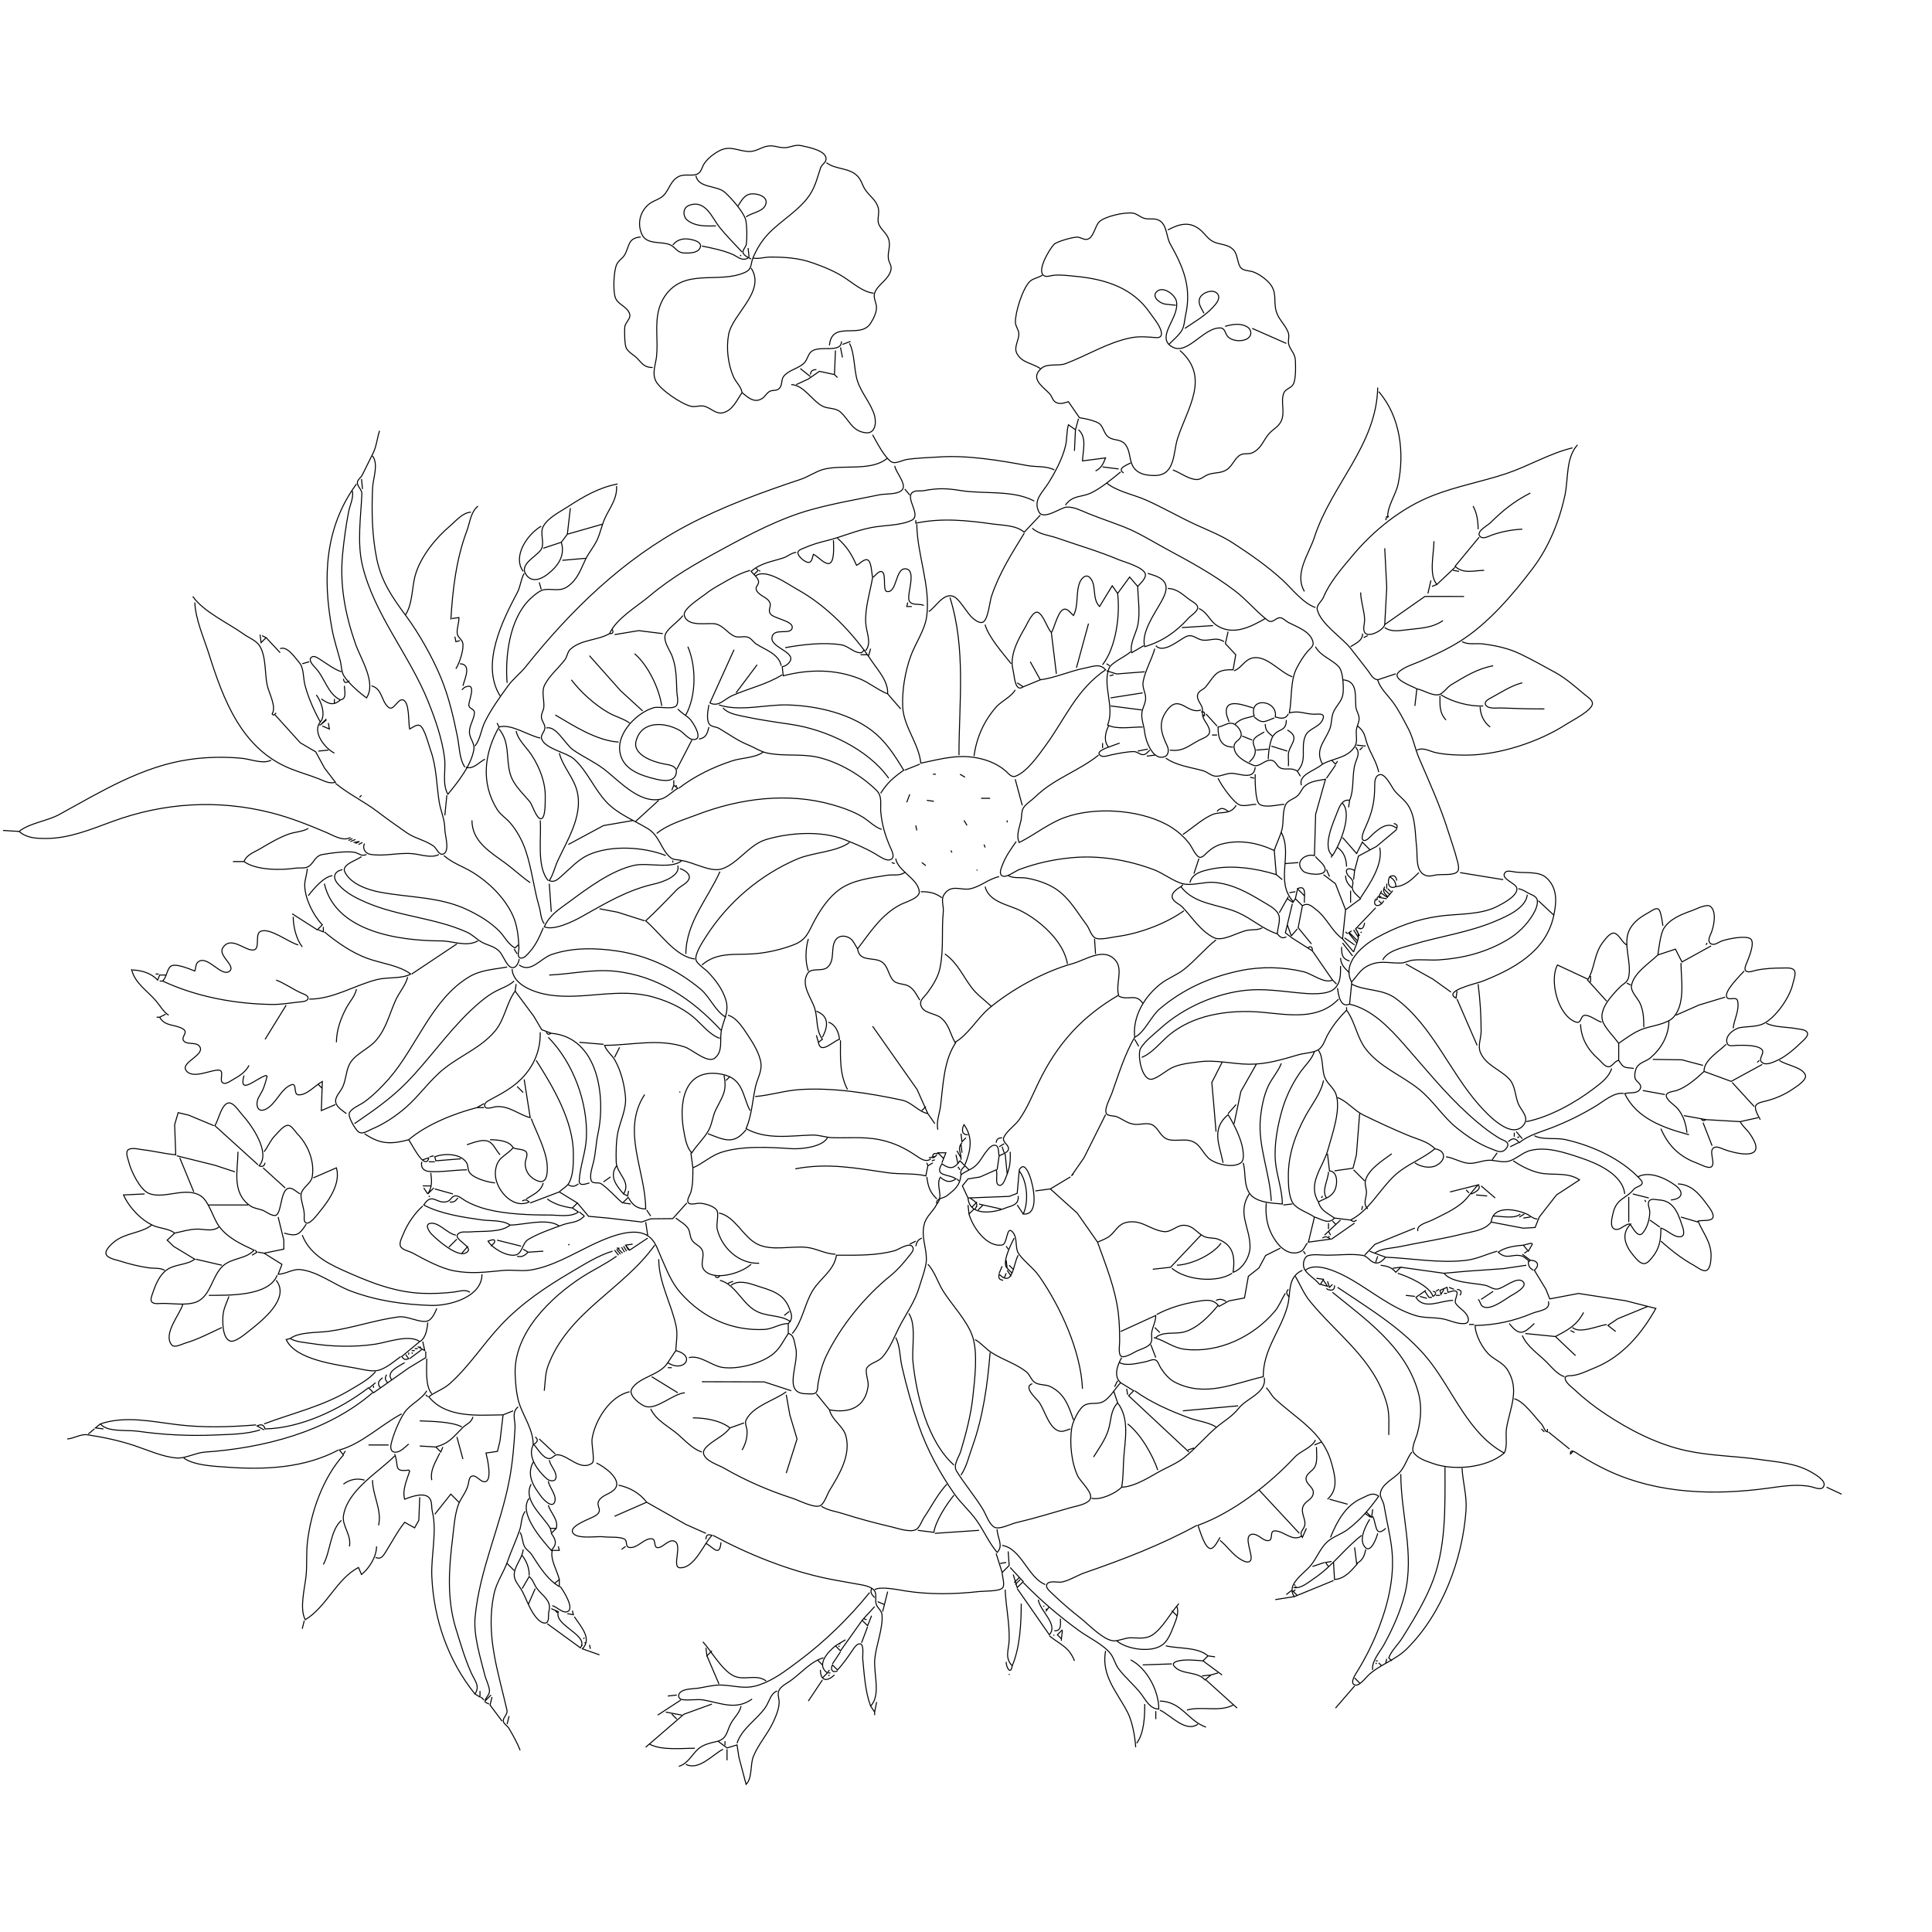 <?xml version="1.0" standalone="yes"?>
<svg width="1924" height="1924">
<path style="stroke:#000000; fill:none;" d="M670 244C675.203 237.545 682.171 236.895 690 238.904C693.054 239.687 698.667 241.707 697.503 245.911C695.805 252.045 686.912 252.112 682 251.985C673.632 251.77 673.293 246.239 666.892 243.603C658.687 240.224 644.393 243.849 639.51 233.906C634.103 222.897 637.364 210.013 647.004 202.761C651.205 199.6 656.986 198.452 660.671 194.772C666.844 188.609 667.423 180.025 676 175.754C682.084 172.724 689.797 175.926 694.891 173.073C698.529 171.036 699.119 166.251 701.26 163.015C704.695 157.823 710.57 153.307 716 150.353C727.656 144.012 735.649 151.158 747 150.863C752.653 150.717 757.59 147.105 763 145.805C770.244 144.064 774.211 147.097 781 147.093C787.142 147.088 791.498 143.594 798 145.068C804.344 146.506 823.905 149.897 822.573 158.946C822.077 162.315 818.315 163.861 817.228 167.054C813.251 178.739 811.714 187.759 803.522 198C791.19 213.414 772.747 222.646 760.669 238C756.414 243.409 751.724 251.539 749.448 258C747.392 263.833 748.84 268.093 741.999 271.196C715.661 283.143 681.631 266.192 662.051 295C659.355 298.966 657.412 303.375 656.159 308C651.975 323.446 655.529 339.344 653.826 355C652.95 363.059 649.003 371.811 653.318 379.83C657.974 388.482 678.636 402.294 688 404.58C692.679 405.723 697.381 403.258 702 404.703C707.945 406.562 713.326 412.75 720 411.052C729.92 408.527 733.642 398.525 739 391C744.791 395.734 751.164 401.857 758.957 396.852C761.834 395.004 763.336 391.641 766.209 389.911C769.458 387.955 773.374 389.757 776.196 386.682C779.445 383.142 777.68 377.929 780.6 374.545C786.224 368.026 794.982 367.234 800.786 361.556C804.159 358.257 804.564 352.629 808.278 349.858C816.787 343.51 837.801 352.216 838 340M823 162C832.363 169.112 845.376 166.734 853.815 175.185C857.84 179.216 858.657 184.453 861.702 188.999C866.094 195.556 872.395 198.931 874.61 207C876.062 212.287 873.256 218.394 875.042 223C877.237 228.657 882.976 232.061 884.906 238C887.275 245.292 883.627 251.167 884.768 258C885.46 262.135 888.296 264.485 887.22 269C884.893 278.763 873.853 283.29 870.951 292.015C869.483 296.431 872.788 301.484 872.867 306C872.961 311.442 869.802 317.499 866.954 321.996C856.758 338.093 828.247 318.46 826 344M693 175C695.561 187.552 713.57 184.344 721.711 191.418C727.806 196.715 741.557 212.073 742.852 220.039C743.939 226.723 744.014 236.281 743.258 243C742.929 245.932 739.458 248.673 739.921 251.543C740.391 254.466 745.77 256.621 748 258M735 205C738.422 199.872 741.163 193.871 748 193.109C754.24 192.414 766.632 195.929 761.957 204.895C758.72 211.103 748.293 211.951 743 216M713 225C703.117 225 693.547 225.808 685.059 219.756C679.944 216.109 679.393 207.216 686.044 204.603C702.475 198.148 709.272 217.125 716.303 225.985C723.074 234.517 731.55 242.911 739 251M1175 349C1205.7 375.838 1182.27 406.697 1172.59 437C1168.36 450.28 1170.48 472.822 1151 473.502C1141.37 473.837 1130.96 471.932 1127.1 461.999C1124.75 455.928 1125.11 448.784 1121.16 443.289C1116.29 436.527 1109.83 439.359 1104.09 435.397C1099.44 432.183 1099.25 426.175 1095.44 422.434C1092.08 419.13 1079.77 416.624 1075 416L1064 400C1060.45 401.126 1056.76 402.514 1053.02 401.343C1048.12 399.81 1048.35 395.636 1045.44 392.302C1039.7 385.749 1024.6 377.187 1037.3 366.589C1043.22 361.649 1053.95 364.828 1061 362.185C1082.73 354.034 1103.1 341.029 1126 336.449C1134.75 334.7 1142.26 335.527 1151 336.188C1153.5 336.377 1156.32 335.986 1156.61 332.938C1157.22 326.422 1148.93 317.06 1145.49 312C1128.08 286.357 1100.63 278.004 1071 275.17C1063.85 274.486 1056.18 273.408 1049 274.174C1046 274.493 1042.05 276.339 1039.32 274.306C1032.37 269.135 1045.32 247.771 1049.71 243.318C1052.55 240.442 1068.84 235.955 1073 236.151C1076.27 236.306 1079.65 239.14 1082.9 238.264C1089.18 236.566 1090.38 225.518 1094.39 221.225C1099.87 215.375 1120.24 211.101 1128 212.218C1132.55 212.872 1135.64 216.523 1140 217.556C1145.59 218.881 1150.8 216.502 1155.89 220.513C1162.24 225.512 1161.55 236.142 1165.42 243C1178.75 266.597 1186.82 286.492 1180.65 314C1179.59 318.734 1179.48 324.734 1176.98 328.961C1173.95 334.074 1168.16 338.748 1164 343C1180.69 358.474 1197.71 325.081 1215.89 326.647C1219.86 326.988 1220.27 332.335 1222.43 334.866C1226.45 339.581 1235.49 340.385 1240.98 337.911C1247.36 335.034 1247.02 327.905 1240.98 324.92C1234.35 321.639 1226.77 323.098 1220 325M1163 229C1173.77 223.351 1183.91 220.01 1194.58 228.29C1199.31 231.965 1202.63 237.8 1208 240.544C1214.96 244.096 1222.89 242.667 1228.62 249.108C1233 254.028 1232.09 263.693 1236.32 267.258C1239.29 269.764 1244.43 269.504 1248 270.764C1253.53 272.712 1259.52 277.05 1263.53 281.3C1272.46 290.76 1267.92 299.398 1270.92 310C1273.18 318.016 1279.95 323.345 1282.86 331C1284.52 335.36 1282.03 339.77 1283.72 344C1285.9 349.453 1289.8 352.687 1290.02 359C1290.23 364.825 1290.71 377.796 1287.82 382.812C1285.65 386.582 1280.33 387.13 1278.6 391.188C1274.8 400.142 1280.44 410.697 1275.56 420C1272.69 425.471 1267.29 427.716 1263.5 432.209C1257.82 438.937 1256.46 445.959 1248 450.556C1243.78 452.847 1239.03 450.924 1235.21 453.042C1229.76 456.06 1227.37 463.829 1221.99 467.532C1215.9 471.711 1209.56 470.193 1203.17 472.588C1198.47 474.347 1195.62 478.363 1190 477.44C1181.87 476.105 1175.49 470.784 1168 468M650 366C641.906 365.927 639.993 362.64 634.791 357.093C631.416 353.495 626.41 351.352 623.873 346.985C621.85 343.503 621.908 330.348 622.152 326C622.42 321.227 628.29 317.655 627.124 313.001C625.154 305.135 615.064 303.649 612.653 295.999C610.422 288.923 611.049 269.642 614.318 263.004C616.138 259.308 619.978 257.397 622.012 253.911C627.151 245.1 624.899 237.153 638 236M699 245C709.042 247.073 719.523 249.088 729 253.09C734.918 255.59 738.522 260.381 745 257M745 247L746 256M737 255L738 254M750 257C755.349 258.115 761.409 256.002 767 256C781.431 255.994 795.269 256.849 809 261.691C820.171 265.631 831.032 269.937 841 276.449C849.521 282.016 859.636 290.933 870 292M748 267C763.116 289.901 729.493 312.496 725.619 333C723.079 346.438 724.929 362.476 730.338 375C732.797 380.694 738.046 384.816 739 391M1038 274C1034.18 276.781 1028.75 277.105 1025.42 280.419C1018.36 287.437 1010.95 311.111 1011.2 321C1011.3 325.017 1014.36 328.052 1014.6 332C1015.01 338.678 1009.26 345.526 1012.67 352C1017.62 361.43 1028.05 361.589 1036 367M1171 304C1167.36 303.54 1163.61 303.373 1160 302.787C1155.37 302.035 1146.65 295.928 1151.75 290.603C1157.95 284.118 1170.22 293.468 1171.56 300C1174.72 315.447 1154.03 332.27 1164 343M1199 312C1196.79 307.314 1192.61 302.513 1194.74 297.015C1196.99 291.21 1208.93 286.775 1212.96 293.314C1215.61 297.615 1210.58 303.104 1207.91 305.999C1200 314.573 1189.57 320.489 1180 327M1247 327L1281 342M847 340L839 343M846 342C851.183 351.712 850.324 367.867 853.774 379C857.587 391.305 867.671 401.997 870.942 414C872.895 421.165 871.682 432.162 862 430.965C848.22 429.261 845.802 418.081 836.896 410.279C831.817 405.83 824.7 407.436 819 404.428C808.592 398.936 800.47 383.406 788 383M837 346L839 356M832 349L831 373L816 369.782L805 377.436L793 383M797 367L807 375M807 373C807.652 369.089 809.136 368.3 813 368M831 373L834 376M1372 386C1370.88 443.261 1325.79 482.89 1308.97 535C1303.56 551.775 1288.59 570.946 1299 589M1373 390C1394.57 414.817 1398.85 450.888 1392.33 482C1390.14 492.497 1381.39 504.508 1382 515L1383 514M1074 417L1071 428L1064 423C1062.02 429.704 1062.76 437.108 1061.1 444C1057.99 456.894 1051.01 469.831 1044.1 481C1038.38 490.237 1028.56 497.909 1034.59 509.762C1039.04 518.512 1056.36 505.419 1062 505.033C1069.6 504.514 1077.21 508.775 1084 511.492C1095.62 516.141 1107.37 520.092 1119 524.619C1133.9 530.421 1147.91 539.337 1162 546.949C1185.79 559.8 1208.38 571.999 1230 588.503C1241.51 597.292 1250.91 608.911 1262.13 617.549C1267.5 621.679 1269.81 615.118 1274.83 615.188C1277.5 615.225 1280.65 618.67 1283 619.88C1291.35 624.173 1305.86 629.003 1307.67 640.042C1308.25 643.583 1304.56 645.977 1302.52 648.286C1298.22 653.143 1294.5 659.267 1291.49 665C1284.67 678.015 1286.78 695.658 1284 710C1293.94 707.295 1299.32 711.147 1309 711.276C1311.92 711.314 1319.23 709.818 1317.78 715.058C1315.15 724.555 1303.15 724.863 1299.89 733.015C1294.82 745.733 1302.39 757.008 1292 768C1285.76 763.815 1280.65 767.254 1275.21 764.84C1270.81 762.884 1270.83 757.117 1265 757.048C1259.1 756.978 1253.77 764.553 1248 762.059C1240.66 758.888 1230.05 753.631 1229.05 745C1228.26 738.24 1233.55 738.518 1235.67 733.701C1237.77 728.938 1231.57 721.073 1226.98 720.319C1222.3 719.55 1217.73 723.513 1213 724C1212.95 734.929 1215.57 743.956 1228 744M1071 428L1070 449M1074 428C1082.62 435.218 1078.42 449.137 1078 459L1101 456C1098.81 461.637 1096.69 466.32 1091 469M378 429C375.628 435.992 374.964 444.362 371.688 450.961L360.802 472.957C359.639 475.278 356.221 477.662 355.917 480.209C355.42 484.362 360.574 487.345 360.366 492C359.345 514.834 355.501 540.475 360.899 563C372.644 612.008 407.936 652.464 426.551 699C433.625 716.685 440.383 736.023 442.714 755C444.145 766.652 440.091 780.34 446 791C455.769 779.199 469.693 761.741 471.946 746C472.806 739.992 467.464 735.046 467.471 729C467.479 722.13 472.039 716.489 472.461 710.058C472.735 705.897 467.761 706.232 466.929 702.772C466.043 699.09 475.808 678.919 463.222 684.277C461.851 684.861 461.018 685.981 460 687M869 433C872.496 439.273 882.218 458.361 889.09 460.522C892.636 461.638 899.213 458.182 903 457.59C913.314 455.979 924.543 455.806 935 455.089C963.287 453.152 995.274 458.444 1023 463.625C1031.66 465.243 1042.1 463.782 1050 468M1571 443C1559.27 455.674 1561.88 477.087 1558.49 493C1552.96 518.935 1542.48 544.752 1526.41 566C1506.69 592.072 1481.8 621.244 1453.83 638.714C1441.21 646.596 1427.63 652.838 1414 658.719C1407.53 661.51 1397.35 664.469 1392.49 669.753C1386.08 676.739 1407.12 683.533 1411 686L1409 703M1388 820C1391.21 820.988 1391.9 821.757 1391 825C1382.72 817.723 1373.92 824.563 1367.04 830.844C1365.23 832.494 1360.6 838.399 1357.64 836.744C1354.36 834.908 1359.15 825.311 1360.18 823C1366.51 808.85 1368.97 798.531 1369 783C1369.01 778.982 1368.94 772.714 1373.98 771.461C1379.77 770.023 1386.13 784.416 1389.21 787.999C1393.63 793.142 1399.46 797.05 1402.93 803C1409.88 814.904 1409.13 829.764 1410.71 843C1411.79 851.974 1409.28 867.134 1419 871.513C1423.53 873.552 1427.39 871.485 1432 871.093C1436.82 870.682 1447.83 871.815 1451.36 868.106C1453.7 865.639 1451.98 859.884 1451.24 857C1448.67 846.979 1445.01 836.867 1441.91 827C1434.19 802.444 1423.35 778.648 1413.17 755C1409.25 745.897 1407.17 734.635 1402.68 726.089C1398.18 717.53 1392.87 706.886 1386.96 699C1382 692.362 1374.1 685.084 1372 677C1366.76 676.146 1365.44 671.909 1362.37 668C1356.51 660.513 1350.76 652.861 1344.83 645.455C1335.9 634.307 1315.31 621.484 1311.77 607C1310.72 602.675 1316.36 598.765 1317.9 595C1323.95 580.116 1336.08 566.293 1346.33 554C1367.78 528.253 1395.52 505.78 1427 493.464C1450.67 484.201 1475.95 479.654 1500 471.645C1521.92 464.345 1543.76 451.283 1566 446M371 454C377.233 462.665 371.475 476.043 371.039 486C370.008 509.547 370.468 533.788 375.285 557C379.954 579.492 391.1 595.471 404.287 613.259C417.377 630.916 431.224 655.476 439.547 676C447.034 694.46 451.7 714.501 455.6 734C457.44 743.194 457.504 756.366 463 764M884 456C868.396 469.868 838.982 462.279 820 467.434C812.451 469.484 804.814 474.89 797 477.485C759.371 489.981 719.943 504.419 685 522.809C620.748 556.626 568.351 607.795 523.486 664C518.317 670.476 511.074 676.032 506.299 682.545C498.12 693.698 488.976 706.423 482.83 719C478.94 726.963 478.519 735.792 473 743M1126 461C1122.48 463.044 1111.83 466.513 1119 471M891 464C892.095 470.143 902.107 481.075 899.068 486.866C895.938 492.832 881.846 491.511 876 492.714C853.166 497.417 830.534 501.267 808 507.49C777.214 515.992 746.962 531.885 719 547.099C693.285 561.092 669.401 574.514 646.83 593.573C634.25 604.195 614.045 615.63 607 631C610.326 631.072 610.887 630.162 610 627M1098 465L1114 467M1116 470C1107.67 476.846 1096.58 486.006 1087 490.682C1076.86 495.632 1068.55 492.611 1061 503M360 477L361 487M1102 481C1112.59 489.549 1128.6 492.384 1141 497.862C1157.36 505.088 1172.84 514.079 1189 521.637C1202.13 527.779 1215.37 532.681 1228 540.865C1244.54 551.581 1262.27 563.953 1276.83 577.25C1286.41 586 1297.56 600.773 1310 605M355 482C323.351 524.915 321.113 575.765 330.739 627C332.721 637.548 336.117 647.644 338.844 658C340.11 662.808 339.825 668.538 342.403 672.896C346.655 680.083 358.182 690.096 365 695C375.044 679.846 359.202 656.254 353.922 641C343.85 611.9 338.186 582.809 341.17 552C342.523 538.021 344.472 523.797 347.095 510C348.419 503.036 352.195 496.182 351 489M541 546L559 540C563.025 553.615 555.622 563.969 544.999 572.101C538.255 577.265 528.303 580.9 523.041 570.701C517.917 560.771 536.902 552.823 539.548 545.961C542.108 539.323 537.493 530.567 541.028 524.17C545.832 515.476 557.597 509.795 565.545 504.614C580.913 494.597 596.506 485.452 615 482M614 484C614.731 496.733 607.581 505.004 602.464 516C599.188 523.042 597.916 530.864 594.508 538C591.335 544.644 586.372 550.39 583.146 557C578.229 567.072 575.584 576.326 566 583.582C557.531 589.993 550.204 585.639 541.17 587.407C536.885 588.245 530.247 594.134 527.184 597.185C507.329 616.968 502.92 653.645 505 680M830 538C830 542.33 831.693 561.423 824.891 561.248C819.98 561.122 814.622 554.079 810 552C809.246 554.203 808.813 558.668 806.486 559.825C802.894 561.611 794.065 553.82 794.631 550.144C795.044 547.462 798.953 546.578 801 545.667C808.159 542.485 815.373 540.319 823 538.478C838.126 534.827 852.37 528.299 868 525.311C879.989 523.019 896.906 523.455 907.852 518.143C918.262 513.09 900.423 495.502 909.188 490.028C912.207 488.142 916.629 489.255 920 488.625C934.379 485.938 942.794 486.277 957 488.56C979.893 492.239 1008.76 487.654 1030 499M901 487L906 493M1524 491C1507.82 499.283 1496.71 508.219 1483.91 520.907C1481.58 523.218 1468.19 530.204 1474.6 534.781C1477.67 536.969 1483 533.762 1486 532.732C1495.8 529.364 1505.62 527.446 1516 527M476 504C468.494 510.237 468.167 520.129 464.808 529C454.364 556.576 450.699 587.784 449 617M1467 504C1470.85 510.932 1471.99 519.162 1472 527M568 506L565 532L600 522M404 612C411.207 600.394 409.986 584.851 413.799 572C419.069 554.241 433.927 535.748 448.001 523.92C454.488 518.467 460.123 510.805 469 510M1036 513L1020 530C1012 523.068 999.177 523.284 989 521.87C962.642 518.207 938.162 515.566 912 521L912 518M1381 514L1380 518M913 522C913.253 552.17 926.962 583.7 922.839 614C921.017 627.398 911.757 640.388 907.1 653C901.377 668.503 898.219 687.484 898.974 704C899.871 723.629 915.052 740.454 917 760C938.769 755.495 956.676 750.013 979 756.158C986.913 758.337 994.672 762.07 1001 767.326C1003.64 769.522 1007.05 774.504 1011 773.093C1022.57 768.968 1033.95 752.452 1040.88 743C1061.12 715.395 1071.67 687.013 1101 667C1095.13 660.392 1088.7 663.731 1081 665.195C1065.94 668.059 1051.19 674.952 1036 677L1026 659M521 569C509.998 553.705 525.58 531.734 539 524M1028 526C1034.85 532.331 1044.42 532.867 1053 535.865C1073.27 542.949 1094.19 548.964 1114 557.333C1119.55 559.68 1140 565.109 1140.67 572.133C1141.08 576.386 1135.53 581.097 1133 584L1124.95 574.631L1113 591L1107.61 583.346L1095 604C1087.19 596.217 1092.35 582.485 1085.49 575.323C1081.35 571.005 1076.9 576.044 1075.29 580.001C1071.09 590.289 1074.35 602.992 1069 613C1066.83 611.107 1064.02 607.04 1061.03 606.63C1053.9 605.654 1050.16 625.633 1047 630C1042.77 625.304 1039.2 612.422 1033.8 609.921C1028.84 607.619 1023.21 620.756 1021.35 624C1014.24 636.37 1005.09 652.219 1008.78 667C1010.37 673.373 1010.6 689.841 1019 684L1013 680M1020 531C1007.35 551.582 995.006 570.897 987.333 594C985.599 599.222 984.017 617.419 978.697 619.644C975.446 621.003 971.323 617.684 969 615.826C962.889 610.936 955.62 595.851 948.946 593.723C939.203 590.617 931.931 604.583 925 609M565 532L559 540M1473 535L1449 564C1457.49 571.847 1467.5 568.087 1478 568M834 536C843.366 544.188 848.054 551.842 853 563C855.988 561.615 859.551 557.389 862.867 557.346C868.098 557.278 867.904 571.395 869 575C871.583 573.664 873.508 570.168 876.151 569.345C884.141 566.856 878.124 588.215 883.279 589.079C893.522 590.796 891.472 565.355 901.96 566.466C913.238 567.66 902.854 591.95 905.313 597.966C907.651 603.685 915.409 600.588 920 603M1428 539C1428 551.193 1422.6 572.907 1431 582L1449 565M1379 546L1381 585L1379 622L1419 593.968L1458 594M752 574C761.863 565.111 783.952 581.415 794 586.976C823.413 603.256 849.447 630.304 867.947 658C874.504 667.817 884.614 678.354 884 691C874.243 687.198 865.912 679.894 856 675.93C831.449 666.11 805.271 666.462 780 673L779 664C780.943 663.454 782.373 663.024 783.97 661.682C797.749 650.105 767.42 645.871 768.742 635.015C770.06 624.195 787.994 633.359 788.963 624.935C789.72 618.35 771.191 616.095 767.518 611.671C764.139 607.599 768.363 604.244 766.677 600.184C764.37 594.626 756.065 593.516 753.377 587.928C751.561 584.154 755.921 582.563 755.419 578.985C754.893 575.238 750.23 571.877 748 569C757.694 560.619 768.436 559.407 779.961 555.642C784.783 554.067 787.678 550.736 793 550M560 558L583 556M753 566L755 568L751 572M778 663C775.512 650.932 761.625 647.026 753.039 641.272C750.15 639.336 748.324 635.827 744.961 634.618C740.393 632.976 735.738 635.673 731 633.427C724.585 630.387 720.147 623.136 713 621.444C705.237 619.606 684.749 625.211 681.461 612.79C679.787 606.462 697.726 595.451 702 592C707.551 587.517 712.899 584.56 719 581.046C728.358 575.657 736.518 571.033 747 568M756 568L757 569M1447 568L1453 569M522 571C518.584 576.924 518.477 583.847 515.218 590C500.437 617.912 478.438 661.497 498 693M1143 571C1147.76 572.547 1152.81 573.7 1156.87 576.849C1164.73 582.951 1160.44 591.918 1156.56 599C1150.2 610.629 1136.01 630.096 1140 644C1157.15 638.916 1171.27 629.342 1183.17 616.001C1185.74 613.124 1191.59 609.746 1192.65 605.95C1193.65 602.4 1188.35 599.654 1186 598.075C1177.85 592.595 1173.3 586.457 1163 586M869 575C866.498 589.765 861.434 604.766 862.104 620C862.517 629.378 868.545 640.236 862 648M1425 578L1422 591M537 580L539 587M1431 582L1426 584M1133 584C1133.26 596.542 1135.59 609.496 1133.2 622C1131.52 630.771 1124.59 641.202 1127 650L1139 643M1355 590C1355.19 599.081 1358.67 607.856 1358.96 617C1359.08 620.872 1356.93 626.328 1359.03 629.836C1362.57 635.739 1378.13 627.34 1379 622M1113 591C1115.54 612.517 1111.56 644.406 1098 662M192 594C202.955 609.563 227.507 620.547 243 631.714C247.475 634.94 254.837 637.825 258.012 642.39C265.2 652.722 263.54 670.126 266.003 682C267.692 690.141 275.577 703.606 271 711L272 712L273 712L275 710M946 595C962.126 645.994 954.994 699.766 955 752M194 600C194.726 616.868 202.896 634.97 207.971 651C222.581 697.143 240.566 745.699 289 765.397C298.526 769.271 308.445 771.979 318 775.8C323.264 777.906 328.363 780.842 334 779L323.209 764.911L314.415 748.727L299 739.674L274 712M904 600L903 604L908 604M1194 606C1202.37 609.833 1204.75 618.108 1211.3 622.558C1227.52 633.566 1245.34 624.461 1260 616M680 613C676.019 618.965 663.327 626.597 662.269 633.001C661.109 640.026 667.281 647.737 669.564 654C673.784 665.578 673.512 676.948 674.039 689C674.222 693.178 675.879 697.859 674.107 701.902C671.672 707.454 656.581 703.15 651 704.785C634.181 709.711 614.846 729.441 617.185 748C619.471 766.139 637.692 772.182 653 775.87C660 777.556 672.521 779.714 673.573 769C674.229 762.323 665.6 761.62 661 760.738C650.738 758.772 629.829 751.872 633.43 738C638.869 717.047 662.707 719.157 677 727.464C680.869 729.713 685.511 736.125 689.981 736.454C701.956 737.334 689.553 718.507 686.999 716.015C683.227 712.336 678.39 709.958 675 706M450 616L457 615C457.289 620.278 454.653 625.925 455.35 630.999C455.876 634.836 459.957 636.539 460.806 640.17C462.311 646.601 457.432 660.668 454 666M1437 618C1425.77 625.83 1413.13 625.576 1400 627.282C1392.87 628.208 1385.09 629.382 1379 625M1084 621L1072 665M981 622C984.191 634.23 999.041 650.871 1007 661M1177 625L1208 623M612 632L636 628.021L660 631M1223 629L1220.31 640.957L1230.64 652.015L1228 667C1210.94 666.648 1210.54 671.484 1200.9 683.853C1198.42 687.027 1193.54 687.637 1192.62 692.019C1191.6 696.833 1196.11 700.667 1197.25 705C1198.06 708.1 1196.98 710.905 1198 714C1200.14 710.783 1200.6 708.287 1196 709L1196 709M1047 630L1052 671M607 631C595.117 637.885 579.105 636.693 568.148 646.419C564.937 649.27 565.056 653.668 562.566 656.985C556.282 665.358 547.19 672.664 542.434 682.093C539.035 688.833 542.088 696.96 541.606 704C541.343 707.861 538.544 710.991 539.258 715C539.825 718.185 542.251 720.779 542.64 724C543.151 728.238 537.954 731.734 539.371 735.791C542.911 745.926 564.458 749.226 571.985 756.171C585.013 768.189 591.874 785.971 604.17 798.961C615.219 810.632 631.588 817.013 645 825.118C657.052 832.401 658.162 846.109 667.773 854.048C670.946 856.669 675.239 855.896 679 857C669.118 865.825 645.184 858.835 632 861.669C609.015 866.61 585.511 884.307 567 898C556.555 905.727 547.664 910.765 542 923C551.484 926.992 570.232 917.897 579 912.997C602.808 899.692 624.547 886.346 652 880.207C659.758 878.472 677.875 872.286 675 862M1357 631C1356.8 638.277 1350.4 640.403 1345 644M259 632L260 640L265 635L261 633M1151 643C1158.91 651.699 1175.52 635.96 1182 633.604C1187.95 631.441 1191.63 636.422 1197 637.323C1205.25 638.71 1210.46 633.767 1219 639M1362 633L1358 635M453 634L454 639L458 638M265 635L279 650M1456 639C1462.45 642.443 1469.95 640.373 1477 641.289C1489.81 642.953 1502.29 645.609 1514 651.259C1525.91 657.008 1537.41 663.434 1549 669.792C1559.47 675.536 1568.86 683.969 1578 691.586C1580.57 693.726 1586.29 697.071 1585.82 701.024C1585.03 707.816 1565.52 717.552 1560 721.135C1532.64 738.899 1492.73 752 1460 752C1450.11 752 1439.7 751.603 1430 749.547C1423.31 748.13 1417.72 743.909 1411 747M782 645C799.121 641.821 820.765 639.37 838 642.209C845.116 643.381 850.821 650.856 858 650L859 649L860 648L861 647M279 646C285.984 642.872 293.918 655.142 297.941 659.714C302.724 665.151 301.856 675.069 303.63 682C306.799 694.383 312.809 707.889 319 719C324.806 712.572 320.071 698.612 315 692M685 644C693.501 663.759 693.425 692.787 683 712M1310 644C1315.22 653.763 1327.05 656.769 1333.44 664.279C1337.52 669.078 1337.94 682.871 1337.62 689C1337.19 697.54 1332.12 700.964 1328.44 708C1325.49 713.646 1326.58 720.171 1324.24 726C1319 739.027 1309.17 746.62 1317 761C1327.72 754.901 1341.26 755.244 1348.85 743.985C1352.44 738.654 1350.11 732.871 1350.74 727C1351.15 723.231 1353.34 719.822 1353.49 716C1353.66 711.693 1350.68 708.189 1350.25 704C1349.18 693.59 1352.67 677.815 1337 677M867 646L865 653M1150 646C1146.8 657.221 1140.39 667.749 1138.38 679C1137.35 684.752 1140.79 689.428 1140.91 695C1141.01 700.385 1137.71 704.793 1137.13 710C1136.44 716.25 1139.26 722.77 1139.89 729C1140.7 737.004 1147.79 758.043 1159.86 753.509C1164.02 751.945 1164.04 746.356 1162.46 743C1156.35 729.999 1152.51 719.089 1163.28 706.019C1175.02 691.769 1182.75 711.828 1196 707M731 647L707 700C715.487 704.523 721.434 696.207 729 692.823C745.076 685.631 763.543 681.641 779 672M1126 649C1121.23 653.668 1106.9 659.772 1104.6 665.144C1097.45 681.924 1110.42 704.406 1103 722C1112.08 726.844 1127.82 723.79 1138 724M632 651C645.468 662.659 656.414 685.489 659 703M864 652L857 652M320 696C327.031 700.977 332.014 703.213 339 697C326.315 691.292 323.488 674.796 314.008 665C312.101 663.029 306.104 656.845 310.593 654.213C313.182 652.695 316.934 655.552 319 656.845C325.547 660.943 332.702 666.58 340 669M587 653L618 687.826L640 708M1229 668C1236.22 665.486 1239.11 657.326 1247 655.344C1261.01 651.824 1274.4 669.519 1287 674M301 661L308 659M458 661C469.969 661.393 462.906 675.651 461 683M1102 661L1105 663M754 662L733 690M1411 686C1417.58 687.132 1426.18 693.201 1432.87 691.781C1437.05 690.895 1441.13 684.386 1445 682.065C1458.81 673.77 1470.94 665.995 1487 663M1102 668L1112 671.168L1140 669M1372 677L1390 671M1105 673L1109 672M342 676C342.743 680.509 344.497 680.504 348 678L348 678M569 677C578.525 689.501 592.358 701.912 606 709.769C612.804 713.687 620.559 715.454 627 720M1036 677L1019 684M1538 706C1523.6 706 1509.34 705.667 1495 705.039C1490.86 704.858 1482.69 706.315 1479.79 702.441C1476.93 698.62 1483.53 695.632 1486 694.295C1495.4 689.206 1505.56 682.501 1516 680M343 683C343.004 688.315 345.711 695.877 339 697M370 683C380.999 686.096 379.457 698.2 386.815 704.338C391.87 708.555 395.859 696.209 400.801 696.921C408.322 698.006 406.4 720.588 408 726C410.704 724.678 414.673 721.247 417.853 722.371C422.546 724.031 427.025 742.231 428.761 747C434.725 763.39 434.63 780.915 437.275 798C438.829 808.046 442.983 815.602 443 826C443.009 831.501 448.614 848.423 440.985 850.654C437.198 851.762 434.538 844.584 431.945 842.699C423.904 836.851 413.242 834.999 405 829.271C395.234 822.483 385.463 815.555 376 808.346C362.564 798.109 346.936 790.71 334 780M1011 687C1007.4 693.758 997.48 698.057 992.174 704C979.938 717.703 972.344 734.848 970 753M1106 695L1138 690M884 691L897 706M1435 692C1446.36 699.063 1463.61 703.792 1477 703M1434 693C1434 702.318 1433.29 709.765 1440 717M333 696L333 701M1230 721C1236.37 714.957 1241.2 715.306 1249 713C1243.28 693.474 1272.94 697.099 1270 714C1275.58 715.444 1279.82 716.658 1283 711M1224 719C1223.25 716.354 1221.85 713.719 1221.43 711C1218.77 693.628 1240.55 703.137 1248 705M706 702C705.043 707.155 703.23 716.062 706.179 720.813C708.138 723.969 712.982 723.59 716 725.344C725.649 730.953 734.517 737.627 745 741.796C750.748 744.083 757.118 748.313 763 749.687C779.49 753.539 797.291 750.318 814 754.015C835.099 758.684 857.758 772.122 872.941 787.17C878.979 793.154 876.427 801.327 877.17 809C878.37 821.406 881.365 831.573 886.281 843C887.817 846.57 892.531 854.804 885.965 856.335C881.882 857.287 875.35 852.54 872 850.547C861.919 844.55 851.829 840.449 841 836.129C818.038 826.968 786.157 829.128 763 836.042C745.842 841.166 735.002 859.925 718.911 865.299C707.821 869.002 690.174 858.506 679 857M716 702C736.766 708.876 762.527 701.489 784 702.015C814.151 702.753 849.838 711.033 872.961 731.439C884.013 741.193 892.38 754.552 900 767C889.771 774.304 883.809 779.307 877 790M1106 703L1137 707M1474 704C1474.18 711.757 1477.73 719.341 1484 724M720 705C724.71 710.394 733.206 711.867 740 713.338C755.893 716.78 771.941 719.049 788 721.427C822.441 726.528 864.392 745.826 885 775M1199 713L1200 712M1201 711L1212 723M553 712C571.307 722.796 594.209 737.614 616 739M1198 714C1199.49 718.679 1205.83 724.77 1204.37 729.895C1203.27 733.784 1197.19 735.498 1194 737.213C1182.98 743.141 1178.05 748.649 1165 747M1249 714C1257.59 721.659 1259.91 718.199 1269 715M325 716L319 722L325 717M1281 717C1280.96 728.797 1273.39 725.17 1268.03 732.56C1264.63 737.238 1263.05 750.119 1263 756M319 719C310.69 728.923 323.482 745.132 333 750M327 720L328 726L321 723M495 720L497 724C509.039 720.474 525.847 732.472 538 735M1260 721C1260.07 727.253 1262.38 729.114 1267 733M318 722L319 722M544 725C553.779 722.243 562.804 741.315 571 746.974C580.718 753.685 591.512 758.484 601 765.594C616.034 776.86 636.315 800.583 658 795.847C663.299 794.69 670.121 787.937 675 785L671 782L669 787M1104 723C1100.54 729.488 1098.96 738.377 1104 744C1102.05 744.763 1089.64 748.901 1096.41 752.686C1099.23 754.261 1104.12 752.247 1107 751.665C1113.75 750.303 1122.17 748.562 1129 748.472C1132.4 748.428 1134.67 751.263 1137.91 751.539C1140.95 751.796 1143.1 748.911 1145 747M1352 723C1359.95 729.49 1358.7 733.481 1361.95 742C1365.54 751.408 1370.91 758.894 1373 769M497 724C482.248 749.842 478.585 779.653 495.046 806C498.337 811.267 503.637 814.482 507.699 819.039C514.568 826.745 520.199 837.242 523.484 847C529.694 865.448 531.5 884.369 536.964 903C538.685 908.865 538.367 914.95 542 920M706 724C704.311 730.508 703.337 734.831 696 736M497 726C508.168 739.627 503.618 755.575 508.174 771C511.299 781.581 520.595 790.044 527.471 798.17C530.072 801.243 534.418 816.121 538.896 815.369C543.491 814.598 542.893 797.785 542.985 794C543.344 779.356 537.403 764.205 529.456 752C524.565 744.488 515.792 736.91 514 728M1282 727C1294.21 733.684 1286.21 739.656 1283.54 748.17C1282.32 752.094 1283.64 758.54 1283 763M1244 759C1247.62 755.61 1250.47 752.312 1250.01 747C1249.73 743.808 1247.08 740.343 1248.33 737.13C1249.76 733.481 1255.82 730.951 1259 729M1207 732L1212 732M1237 733L1247 737M689 737L674 766M1098 740L1098 745M1115 740L1104 744M1351 742L1360 743M1266 743L1282 748M1350 744C1354.99 750.063 1351.32 754.281 1349.43 761C1346.23 772.35 1348.71 786.324 1344 797C1337.12 795.722 1334.22 802.393 1332.06 808C1328.08 818.363 1316.17 843.726 1327 852C1334.42 840.94 1347.02 810.847 1337 800M1357 744L1354 747M1133 748L1143 746M1251 747L1263 746M327 747L317 748M760 749C751.817 754.909 738.621 754.556 729 757.742C710.053 764.017 691.811 772.814 676 785M557 750C560.573 764.136 572.229 775.062 575.192 790C579.828 813.368 564.872 836.956 555.515 857C552.465 863.532 550.999 870.968 547 877C552.441 879.298 555.954 875.261 560 871.714C568.128 864.589 575.956 855.884 586 851.352C608.208 841.332 641.088 843.281 663 852M1094 752C1073.97 768.089 1049.61 775.27 1030.83 793.715C1027.49 796.995 1020.74 801.15 1018.74 805.299C1017.17 808.571 1017.55 813.419 1016.79 817C1015.29 824.039 1011.63 832.14 1015 839C1030.45 831.362 1043.68 820.248 1060 814.228C1089.68 803.283 1133.08 806.097 1161 820.677C1170.15 825.456 1178 831.906 1184.34 840C1186.72 843.038 1190.75 852.498 1194.39 853.654C1197.26 854.567 1200.19 850.727 1202 849.086C1206.51 845.001 1211.07 842.007 1217 840.478C1234.82 835.89 1252.52 839.292 1269 847C1271.11 840.048 1275.03 832.723 1276.68 826C1278.58 818.285 1276.82 808.588 1280.41 801.213C1282.41 797.12 1288.63 795.592 1291.96 792.671C1295.16 789.859 1296.22 785.646 1299.3 782.904C1305.17 777.681 1312.69 777.418 1320 776L1310.17 811L1309 852C1299.15 849.662 1288.43 859.203 1298.06 867.771C1301.37 870.716 1319.67 872.998 1319.66 865.966C1319.65 861.134 1312.68 856.552 1310 853M1150 752L1142 753M349 834C341.765 838.229 332.024 831.987 325 829C307.523 821.569 288.717 814.115 270 809.374C217.017 795.955 163.237 799.267 112 818.053C90.873 825.8 68.844 834.999 46 835C36.16 835.001 26.79 834.75 19 828C29.544 819.497 46.778 817.827 59 811.136C100.188 788.586 141.48 763.023 189 756.286C206.077 753.864 223.81 753.506 241 755.17C249.753 756.017 261.975 761.26 270 757M1161 755C1171.6 762.483 1185.87 764.115 1198 767.498C1202.51 768.757 1206.16 772.915 1211 773.012C1216.04 773.112 1220.91 770.256 1226 770.13C1234.12 769.93 1248.94 777.687 1250 764M464 764C471.149 766.7 476.914 759.031 483 756M1326 757L1330 761L1332 758M901 767L916 761M1317 761C1309.3 767.659 1292.68 771.403 1296 782M1330 762L1321 775M1292 768L1295 773M929 771L932 771M956 771L961 774M1250 771C1249.79 776.253 1249.98 798.08 1254.32 800.972C1260.12 804.847 1272.48 801.28 1279 801M1245 774L1249 775M1213 775C1215.59 781.108 1228.64 799.947 1235.05 801.797C1239.77 803.158 1246.07 801.014 1251 801M1011 776L1018 802M671 777L671 782M673 782L674 783M906 791L903 799M360 792L358 794M445 792L443 812M654 830C665.203 820.794 680.646 816.518 694 811.388C736.591 795.027 784.544 788.741 829 801.427C839.143 804.322 849.951 808.098 859 813.595C865.401 817.484 870.866 823.594 878 826M977 795L986 795M656 797L633 818M923 797L930 798M1344 797L1343 804M1231 802C1225.31 811.75 1216.21 807.797 1208 810.968C1198.24 814.738 1186.95 825.052 1178 831M1212 808C1215.8 803.746 1218.8 804.686 1223 808M470 817C470.061 838.418 488.792 848.814 503.91 860.026C512.12 866.113 519.541 873.223 528 879M538 817C539.352 834.131 534.147 863.318 546 877M631 817L601 822.159L566 841M960 817L963 822M1003 817L1003 819M912 822L913 827M307 825C300.901 828.517 293.585 828.354 287 830.81C277.099 834.502 268.039 839.966 259 845.29C252.875 848.898 245.749 850.988 243 858L232 858M1391 826L1370.9 842.88L1352.85 852.51L1349 867C1346.07 864.922 1338.9 863.426 1341.33 869.835C1342.43 872.718 1345.67 874.179 1346.92 877.015C1348.13 879.769 1346.29 882.251 1346.86 885C1347.69 888.976 1352.27 892.269 1355 895L1340 906L1329.91 880.001L1318 871M3 827L19 828M1276 829C1287.69 850.909 1269.41 877.852 1288 898L1290 895L1297 902C1302.68 898.499 1306.32 902.483 1311 906.12C1321.61 914.369 1326 927.089 1337 935L1340 906M1337 834L1351 850L1357 838M351 835L347 837M354 836L349 838M354 840L358 838L352 839M1012 838C1006.54 845.985 1001.4 852.762 998.054 862C997.114 864.599 994.773 869.764 997.607 871.968C1001.58 875.06 1011.01 867.445 1015 865.95C1031.89 859.625 1049.07 855.876 1067 854.17C1094.71 851.533 1123.09 856.366 1149 866.05C1158.44 869.579 1168.82 877.914 1178.17 880.123C1187.68 882.373 1199.15 877.934 1209 878.734C1226.82 880.182 1241.91 888.477 1257 897.601C1262.08 900.67 1270.13 904.608 1272.97 910.04C1275.87 915.572 1272.25 924.072 1272 930C1257.83 925.467 1246.82 914.973 1233 908.862C1213.6 900.286 1189.74 901.021 1176 883C1172.56 885.002 1166.16 889.074 1167.45 893.96C1168.57 898.207 1174.62 900.295 1177.46 903.268C1187.31 913.605 1195.69 927.371 1209 933.838C1217.87 938.148 1233.5 927.657 1243 926.3C1248.02 925.583 1252.39 926.459 1257 924M361 839L357 841M846 839C832.834 848.58 809.421 848.832 794 855.427C757.136 871.193 725.219 898.29 703.547 932C700.298 937.054 691.743 949.713 693.082 955.892C693.914 959.73 702.238 965.062 705.039 968C712.565 975.895 719.119 984.489 722.594 995C726.868 1007.93 719.815 1016.05 718.123 1028C716.878 1036.79 719.911 1047.13 711.895 1053.68C704.823 1059.46 689.375 1045.14 682 1042.67C655.651 1033.85 628.767 1041 602 1041C604.058 1046.84 609.43 1050.63 612.483 1056C618.467 1066.52 622.09 1080.96 622.911 1093C623.709 1104.72 617.986 1115.79 615.459 1127C613.537 1135.52 613.362 1148.23 613.648 1157C614.05 1169.33 628.847 1176.36 621 1189L625 1191L626 1186M1357 839L1364 846M363 840C360.685 844.78 363.476 849.965 369.015 850.852C382.976 853.087 396.923 848.829 411 850.17C419.062 850.938 429.581 854.939 437 851M980 841L981 844M1332 844C1338.55 848.651 1340.66 855.092 1341 863M1374 844C1377.65 860.776 1363.74 880.743 1355 894M947 847L948 849M1269 847L1271 871C1251.33 864.762 1226.38 861.091 1206 865.511C1197.28 867.402 1187.27 869.554 1185 879M243 858C254.811 866.74 280.028 866.767 294 864.59C297.675 864.018 302.479 864.937 305.896 863.548C312.44 860.886 312.997 852.464 321 851.019C329.805 849.43 343.216 847.609 352 848.606C357.476 849.228 359.12 853.29 365 851M442 852C451.036 859.869 461.088 862.772 471 868.914C487.338 879.039 502.891 894.334 510.819 912C515.243 921.859 516.365 933.32 516.78 944C516.879 946.54 514.452 953.217 518.308 954.052C521.86 954.822 525.139 950.497 527.192 948.281C533.501 941.471 537.49 932.514 541 924M1326 852L1326 854M360 853C355.912 856.544 340.01 860.857 343.261 868.004C348.799 880.179 366.018 886.09 378 888.388C407.72 894.089 438.012 892.752 466 906.258C477.477 911.797 487.882 918.002 496.996 927.015C502.292 932.251 506.192 940.814 513 944L516 941M892 855C894.117 867.578 914.324 874.908 915.49 887.985C916.059 894.368 901.52 898.438 897 900.757C877.718 910.652 866.705 928.352 854 945C852.33 942.4 851.034 939.508 849.201 937.019C845.406 931.867 836.216 930.007 832.089 936.148C826.751 944.093 832.111 956.573 823.786 963.486C818.595 967.797 808.1 963.398 804.318 969.314C796.81 981.056 808.742 994.576 811.587 1005C814.542 1015.83 812.433 1025.65 819 1035L815 1038L813 1031M1194 855L1189 870M670 857L670 859M888 859L891 860M918 859L922 862M1280 860L1293 859M306 865C305.754 870.71 303.331 876.339 303.463 882C303.771 895.223 312.105 911.672 321 921L316 926L291 910M677 865C681.16 866.085 688.563 870.373 685.917 875.815C683.885 879.996 677.304 882.686 674.04 886.015C663.587 896.679 654.073 906.893 643 917C657.037 928.661 672.65 952.843 692 955M517 955C516.71 958.809 513.458 965.819 508.313 962.983C503.942 960.573 500.897 950.884 496.96 947.055C491.794 942.031 485.041 941.392 479.09 937.865C474.075 934.893 470.509 930.796 465 928.312C433.367 914.049 397.234 912.695 365 898.85C354.661 894.409 344.777 889.47 337.105 880.999C331.147 874.422 331.769 868.195 341 866M973 866L973 867M1321 866L1324 873M1349 867L1348 876M1512 885C1515.52 885.638 1517.97 887.028 1521 888.911C1523.94 890.737 1529 891.785 1530.5 895.214C1532.33 899.425 1529.19 906.405 1527.07 910C1520.35 921.377 1511.4 929.967 1500 936.576C1479.07 948.703 1456.87 954.276 1433 955.911C1424.38 956.501 1415.59 955.211 1407 956.174C1402.86 956.639 1399.18 958.958 1395 959.047C1382.22 959.32 1373.13 955.756 1361 962.417C1354.52 965.976 1350.85 972.69 1346 978C1336.06 959.365 1356.42 941.796 1371 933.792C1391.17 922.716 1411.12 915.364 1434 912.282C1452.16 909.836 1474.33 911.244 1491 902.676C1496.33 899.935 1512.6 891.709 1510.43 884.039C1509.07 879.267 1493.53 874.948 1499.03 868.693C1500.96 866.498 1506.52 868.086 1509 868.424C1517.99 869.647 1532.34 867.484 1539.54 873.765C1551.44 884.139 1550.13 898.594 1547.26 912C1539.61 947.724 1507.12 965.051 1476 977.299C1470.78 979.353 1436.37 986.82 1450 994L1451 987M717 868C704.966 894.914 683.26 918.526 683 950M901 869C894.987 872.668 889.555 870.65 883 871.704C867.42 874.209 849.09 876.338 836 885.786C825.374 893.454 817.231 905.577 811.059 917C804.992 928.227 803.41 935.975 790 941.049C777.5 945.78 763.333 948.997 750 949.911C731.428 951.182 714.194 947.862 699 961M1413 869C1406.38 875.567 1399.69 882.149 1390 883C1390.15 878.119 1387.85 875.752 1384 873C1381.1 878.287 1382.6 886.25 1390 883M1454 869L1497 876M1271 871L1277 876M1384 873C1388.3 871.008 1390.27 872.401 1391 877M307 892C312.333 885.106 322.027 873.386 331 872M1004 872C1009.66 875.023 1015.83 873.467 1022 874.439C1031.55 875.943 1042.87 879.675 1051 884.966C1064.87 893.995 1072.46 908.208 1082.1 921C1084.72 924.478 1086.66 931.738 1090.39 933.933C1094.96 936.617 1106.86 933.371 1112 932.714C1133.94 929.913 1161.11 919.993 1179 907M1340 872C1340.18 877.402 1342.3 880.179 1346 884M936 1172C941.32 1176.73 945.917 1178.37 952 1174C944.617 1168.67 929.991 1172.08 938 1159C946.061 1164.69 950.454 1164.03 956 1156L961 1161C958.006 1163.98 956.01 1165.7 957 1170C961.253 1166.37 966.644 1165.04 970.907 1161.47C975.864 1157.32 978.721 1150.96 982.808 1146.02C984.785 1143.62 988.107 1139.37 991.762 1140.71C994.968 1141.89 994.191 1148.24 995 1151C997.946 1149.56 1005.33 1147.47 1004.25 1143C1003.28 1138.97 997.45 1136.95 999.908 1132.09C1003.02 1125.94 1010.83 1120.82 1014.96 1115C1023.05 1103.6 1028.2 1090.51 1034.26 1078C1052.91 1039.48 1077.12 1012.55 1114 991C1110.72 979.918 1118.82 965.659 1110.81 956.301C1099.3 942.85 1081.15 956.058 1068 959.679C1039.88 967.421 1007.27 985.419 985 1004.13C973.267 1013.98 964.229 1030.55 951 1038C946.166 1029.41 945.186 1020.15 936.961 1013.53C930.921 1008.66 918.38 1009.43 916.8 1000.01C916.101 995.846 921.125 992.022 923.36 988.996C928.472 982.075 933.983 973.503 935.877 965C940.101 946.027 937.466 927.261 939.381 908C939.93 902.483 936.872 896.01 940.047 891.04C947.277 879.725 957.274 887.377 967 884.952C977.29 882.387 984.802 875.133 995 873M323 880C334.194 928.365 398.411 936.935 439 937C451.401 937.02 464.02 943.393 476 937M547 880L549 908M1381 880L1381 885L1381 883M1178 881L1176 883M981 883C985.017 898.389 1003.74 900.718 1016 906.756C1035.29 916.258 1059.49 937.424 1063 960M1299 892L1292 885C1302.07 880.37 1298.42 893.595 1299 899M1379 883C1376.45 887.509 1378.66 889.51 1382 893L1387 887M1378 885L1384 891M1382 885L1385 888M1292 886L1290 895M1345 887L1345 899M1376 887L1373 893L1374 894L1375 893C1372.08 892.748 1371.54 893.101 1371 896L1372 895M917 888C925.434 888 930.984 888.991 938 894M1284 889L1290 888M1375 889L1382 894M1521 891C1519.51 904.336 1500.91 912.323 1490 916.999C1462.5 928.79 1434.22 932.26 1406 940.885C1396.9 943.667 1381.5 946.842 1377 956M1283 893L1274 909M1375 894L1381 895M1282 895L1288 899M1370 895C1365.85 903.26 1374.6 904.068 1378 897M1373 897L1376 900M1532 897L1547 911M1287 900L1280.03 928.938L1287 934.283L1307 947C1306.92 942.81 1305.67 941.764 1302 944L1302 944M1704 942L1675 958L1668.49 945.213L1651 951C1652 944.257 1653.53 930.062 1657.02 924.455C1662.9 915.023 1675.09 910.299 1685 906.834C1688.9 905.471 1699.71 899.673 1703.41 902.708C1709.84 907.98 1706.69 922.764 1704.14 929C1702.84 932.165 1699.73 937.758 1704.16 940.006C1707.55 941.724 1711.91 938.053 1715 936.965C1720.29 935.103 1738.73 931.195 1743.38 935.028C1748.09 938.904 1741.16 954.608 1739.45 959C1738.67 961.009 1736.58 965.131 1738.7 966.958C1741.1 969.028 1746.36 966.768 1749 966.211C1757.65 964.387 1767.17 963.986 1776 964C1779.32 964.005 1785.84 963.267 1787.3 967.279C1788.49 970.545 1786.08 976.681 1785.33 980C1782.33 993.306 1768.38 1013.52 1755.91 1019.57C1749.62 1022.62 1739.93 1022.15 1733 1023.32C1727.03 1024.33 1716.51 1031.99 1720.33 1039.64C1721.78 1042.54 1727.44 1041.03 1730 1041C1736.01 1040.94 1749.74 1040.48 1754.38 1044.94C1758.58 1048.98 1748.73 1055.39 1756.06 1058.88C1760.08 1060.8 1767.22 1057.25 1770.91 1055.52C1779.27 1051.59 1788.41 1043.37 1795 1036.96C1797.07 1034.94 1802.02 1030.82 1799.34 1027.59C1797.27 1025.1 1791.95 1024.99 1789 1024.4C1779.93 1022.59 1766.96 1023.25 1759 1019M1297 902L1292.78 923.83L1306 940M1370 904L1350 925C1356.15 932.038 1350.44 940.049 1348 948M1674 959C1674.13 975.14 1678.63 999.276 1666.69 1012.88C1660.73 1019.66 1645.33 1021.5 1637 1024.35C1627.48 1027.61 1620.15 1033.43 1612 1039C1607.41 1032.69 1600.36 1025.78 1596.89 1019C1590.37 1006.29 1605.39 991.068 1613.17 983.054C1616.02 980.12 1620.58 978.199 1621.68 973.982C1625.7 958.549 1615.11 939.533 1623.21 925C1627.79 916.787 1635.09 912.509 1643 908.05C1645.02 906.909 1648.94 903.904 1651.4 905.241C1654.14 906.735 1655.53 918.843 1656 922M597 905L615 908.424L642 917M292 913C292.027 922.817 294.986 935.117 301 943M1359 919C1357.98 923.628 1356.88 926.548 1352 924L1352 924M1282 921L1286 932M322 923L322 928L317 926M1354 924L1355 925M1292 925L1286 932M1354 932L1350 925M1353 934L1348 926M275 976C283.684 979.33 291.47 985.078 300 988.909C302.008 989.811 307.84 991.501 306.654 994.738C305.569 997.7 299.528 997.659 297 997.929C288.073 998.884 280.226 1000.41 271 1000.29C234.104 999.799 195.833 992.751 162 977C166.098 972.764 166.097 966.045 169.603 962.607C173.895 958.4 189.131 965.173 194 967C195.002 964.562 194.754 960.516 196.617 958.603C205.725 949.258 220.31 973.814 228.589 967.164C235.206 961.849 216.973 951.793 221.782 944.059C229.909 930.989 244.251 947.539 252.721 946.003C259.337 944.803 253.58 930.408 259.318 927.603C268.378 923.175 287.626 938.663 297 941M1351 939L1343 929L1346 927M323 928C335.816 938.638 350.219 948.684 366 954.456C379.298 959.32 397.728 961.401 409 970C400.811 974.856 385.718 972.975 376 975.374C353.19 981.005 332.177 994.997 308 995M1340 928L1342 930M1356 928L1355 929M1600 997L1581 976C1588.44 964.174 1587.14 949.915 1596.52 938C1598.66 935.28 1603.69 928.176 1607.82 929.346C1612.65 930.714 1615.21 938.572 1620 941M1344 929L1352 937M1272 930C1275 933.391 1276.68 934.997 1281 933M1339 934L1349 941M805 935C802.152 944.545 801.633 957.55 805 967M1090 935L1091 950M1337 935L1348 948M1211 936C1199.51 945.039 1190.47 956.461 1179 965.482C1171.9 971.069 1163.14 974.081 1156.04 979.61C1139.89 992.175 1127.71 1012.17 1130 1033C1139.96 1028.1 1146.12 1012.12 1155.01 1004.61C1178.5 984.796 1205.14 972.919 1235 966.665C1255.56 962.359 1277.55 962.818 1298 967.654C1306.52 969.671 1318.88 979.956 1327 976L1307 947M1337 939L1347 952M1700 939L1699 941M455 940L410 970M1336 943C1336 949.964 1336.4 954.921 1344 957M517 961C528.75 969.452 538.303 954.444 549 950.695C569.84 943.392 593.479 943.886 615 947.134C645.573 951.748 674.361 965.512 698 985.325C706.803 992.703 713.163 1008.16 723 1013M512 945L515 950M854 945C856.079 958.435 869.686 952.676 877.956 957.799C884.46 961.829 884.638 971.259 889.688 976.566C893.289 980.352 900.468 979.442 904.999 982.086C910.558 985.329 912.719 990.848 916 996M941 950C953.663 959.11 958.27 970.969 967.235 983C972.953 990.673 980.174 995.486 987 1002M1651 951C1642.83 959.004 1626.13 969.487 1624.71 982C1624.06 987.721 1630.9 994.019 1633.2 999C1636.73 1006.62 1637 1014.77 1637 1023M1335 954C1335.22 960.873 1339.36 964.352 1344 969M1400 960L1427 975.09L1445 988M1595 1018C1590.18 1016.61 1582.98 1010.63 1578.15 1011.11C1573.43 1011.59 1575.34 1020.12 1569 1017.71C1551.44 1011.06 1542.7 976.547 1551 961L1581 975M1335 962C1335 969.967 1335.38 978.778 1328.83 984.686C1321.48 991.32 1303.17 989.703 1294 988.83C1276.28 987.143 1258.85 984.385 1241 986.171C1210.68 989.202 1178.39 1003.6 1156 1023.83C1149.44 1029.76 1140.8 1036.18 1136.03 1043.71C1132.24 1049.69 1136.8 1074.67 1146 1074.8C1151.29 1074.87 1161.1 1066.45 1166 1063.89C1174.5 1059.45 1184.64 1058.7 1194 1057.43C1210.72 1055.15 1227.35 1059.71 1244 1059.82C1261.38 1059.94 1276.76 1055.17 1293 1050.42C1298.71 1048.75 1308.12 1048.45 1312.96 1045.36C1317.94 1042.18 1319.62 1034.9 1322.43 1030C1327.58 1020.99 1333.68 1013.34 1341 1006C1349.46 1017.42 1351.32 1033.43 1360.39 1045C1374.37 1062.83 1395.79 1070.85 1413 1084.6C1427.29 1096.02 1436.86 1112.18 1451 1123.49C1461.32 1131.73 1472.58 1139.37 1485 1144.01C1490.89 1146.22 1495.92 1149.62 1500.51 1142.96C1504.57 1137.06 1496.71 1135.7 1493 1133.44C1481.8 1126.61 1471.84 1118.42 1462.17 1109.61C1438.68 1088.24 1419.08 1063.76 1398.16 1040C1383.63 1023.5 1366.2 1005.14 1344 1000L1346 980C1359.62 987.27 1376.41 984.295 1390 994.351C1426.16 1021.11 1443.31 1066.7 1472.58 1100C1481.34 1109.96 1505.62 1136.03 1517.57 1119.99C1523.19 1112.43 1514.69 1105.88 1511.93 1099C1508.64 1090.78 1509.18 1081 1502.67 1074.21C1493.75 1064.9 1479.67 1060.87 1474.23 1048C1471.51 1041.59 1475 1033.79 1475 1027C1475.01 1011.3 1473.97 995.557 1472 980M544 1028C545.662 1030.56 546.292 1030.32 549 1029L539.479 1025.42L531.548 1012L513 987C504.301 998.754 502.706 1015.3 492.787 1027C478.995 1043.27 459.382 1050.85 443 1063.66C428.241 1075.2 418.024 1090.82 403.996 1103C393.816 1111.84 382.462 1119.31 370 1124.55C365.886 1126.28 360.407 1130.45 356.394 1126.68C353.484 1123.94 346.193 1112.07 347.997 1108.19C350.157 1103.54 358.953 1100.24 363 1097.27C372.025 1090.63 380.239 1082.45 387.576 1074C414.9 1042.53 430.001 995.143 467 972.93C478.96 965.749 491.831 965.445 505 963M131 965C133.685 978.73 146.949 986.763 155.59 997C159.26 1001.35 163.15 1008.21 168 1011M510 965C510.697 980.993 532.722 988.713 547 990.866C581.802 996.114 616.039 983.03 651 993.039C665.12 997.081 678.54 1003.13 690 1012.46C697.929 1018.92 707.142 1031.23 717 1034M132 966C141.16 966.195 150.704 969.272 157 976L159 971L166 971M547 971C568.723 970.067 590.092 964.98 612 967.171C654.921 971.462 689.712 995.289 718 1026M1737 967C1733.13 971.2 1717.35 986.518 1719.45 992.678C1721.08 997.469 1729.42 991.226 1730.51 997.148C1732.25 1006.58 1726.91 1015.1 1726 1024M155 970L158 970M1584 972L1584 978M406 973C403.861 981.466 397.606 988.135 394.035 996C387.734 1009.88 384.777 1024.07 374.572 1036C366.844 1045.04 352.229 1050.04 347.468 1061C344.405 1068.05 344.395 1076.12 341.005 1083C338.814 1087.45 333.259 1092.5 334.362 1097.91C335.304 1102.53 341.494 1106.33 345 1109M1327 976L1331 980M159 977L162 977M512 977C506.094 982.265 498.773 984.195 492 988.043C483.369 992.947 475.149 1000.19 468 1007.04C445.226 1028.85 427.056 1055.41 404.985 1078C389.144 1094.21 371.459 1106.27 353 1119M1346 978L1346 980M1620 979L1624 981M514 980L513 987M1332 984C1332.8 990.364 1334.64 1004.11 1344 1000M355 985C353.457 992.097 348.742 996.795 345.312 1003C339.462 1013.58 335.101 1025.81 335 1038M1114 992C1123.74 996.851 1130.92 988.825 1138 999M1718 993L1692 1000.86L1669 1011M1333 995C1312.92 1015.92 1284.47 1010.7 1258 1008.17C1240.42 1006.49 1222.29 1007.17 1205 1011.24C1190.65 1014.61 1176.48 1020.85 1165 1030.17C1156.24 1037.29 1147.54 1048.92 1137 1053M1451 995L1471 1041M285 1001L264 1035M1341 1003L1341 1006M813 1007C826.073 1012.06 824.594 1022.38 819 1033M165 1010L159 1013C164.067 1022.24 174.077 1019.99 181.926 1024.46C188.393 1028.14 179.93 1032.29 182.831 1036.4C185.899 1040.74 194.779 1037.48 198.353 1041.59C205.759 1050.11 180.186 1057.64 185.047 1065.58C191.116 1075.5 209.984 1065.14 217.852 1065.69C223.847 1066.12 218.16 1075.43 221.607 1078.21C224.003 1080.14 227.896 1077.58 230 1076.33C237.372 1071.92 243.836 1068.78 248 1061M725 1011C733.706 1013.44 740.028 1023.82 744.833 1031C749.987 1038.71 756.69 1049.63 757.814 1059C758.784 1067.08 754.141 1074.33 752.425 1082C749.241 1096.23 748.787 1110.29 743 1124C763.554 1135.39 787.252 1130.89 809 1130.35C815.838 1130.19 822.3 1132.77 829 1132.98C848.354 1133.59 863.723 1131.17 883 1136.71C895.4 1140.27 904.394 1145.5 915 1152.65C918.629 1155.1 923.254 1157.3 927 1154M156 1013L159 1013M1662 1017C1661.7 1031.53 1654.58 1044 1643.62 1053.44C1639.41 1057.07 1632.86 1057.84 1629.89 1063.09C1628.43 1065.68 1627.19 1072.14 1628.73 1074.79C1630.66 1078.12 1635.89 1080.14 1633.11 1084.85C1630.36 1089.52 1622.49 1087.67 1618 1089C1629.83 1114.16 1657.72 1123.56 1682 1130M825 1018C832.009 1020.06 835.401 1028.19 836 1035C829.923 1036.58 817.033 1050.75 815 1038M1574 1020C1574.61 1034.26 1581.3 1045.62 1591.96 1054.8C1594.62 1057.09 1598.04 1062.36 1601.9 1062.36C1605.65 1062.36 1607.66 1056.69 1612 1056L1612 1039M869 1022L913.309 1085L924 1109C914.447 1107.07 908.172 1097.69 898 1095.52C865.873 1088.66 828.933 1082.78 796 1085.09C781.167 1086.13 766.757 1090.83 752 1092M538 1028C538.468 1050.66 527.732 1069.66 508.985 1082.96C502.211 1087.77 495.285 1091.33 488.005 1095.26C485.818 1096.44 481.799 1098.53 482.752 1101.69C483.92 1105.57 491.398 1102.29 494 1102.09C507.531 1101.07 515.968 1109.89 528 1113L522 1075M549 1029C595.651 1033.07 603.478 1092.1 595.489 1129C593.485 1138.26 593.258 1147.93 591.101 1157C589.898 1162.06 586.884 1170.52 588.773 1175.68C590.108 1179.33 595.896 1177 598.625 1178.83C606.057 1183.81 612.972 1192.16 620 1198L626 1192M546 1033C570.701 1058.24 585.509 1097.6 583.961 1133C583.32 1147.65 577.54 1161.49 576.813 1175.94C576.52 1181.78 583.74 1178.92 587 1178M1130 1033C1120.04 1049.72 1113.77 1070.69 1107.18 1089C1105.54 1093.56 1099.65 1103.95 1101.65 1108.68C1102.91 1111.67 1109.29 1110.95 1112 1112.06C1118.04 1114.54 1122.32 1118.51 1129 1119.56C1134.37 1120.41 1139.75 1118.32 1145 1119.35C1152.77 1120.87 1154.46 1130.38 1161.04 1133.82C1167.79 1137.35 1177.61 1134.09 1185 1135.9C1194.58 1138.24 1196.72 1146.53 1203.09 1152.95C1209.35 1159.25 1227.68 1163.82 1235.68 1158.01C1239.16 1155.49 1238.22 1148.71 1237.71 1145C1236.22 1134.12 1228.82 1119.31 1223 1110C1205.72 1124.67 1214.62 1140.27 1218 1158M1130 1035L1134 1042M837 1036C837 1053.06 835.93 1069.61 844 1085M577 1038L601 1040M952 1038C939.796 1055.91 939.259 1080.28 936.714 1101C935.77 1108.68 932.124 1117.48 934 1125M1719 1040C1711.65 1047.35 1696.49 1056.01 1697 1067L1724 1076.91L1755 1060M617 1043L612 1053M1313 1046C1318.04 1053.01 1316.08 1064.36 1319.22 1072.79C1321.56 1079.07 1328.42 1083.32 1330.57 1090C1335.56 1105.54 1326.51 1129.98 1322.43 1145C1317.7 1162.42 1301.52 1178.34 1313 1197C1318.62 1193.61 1324.28 1193 1328.3 1187C1332.21 1181.16 1332.97 1166.72 1324 1166L1322 1149M1309 1047C1306.88 1054.58 1299.23 1061.51 1294.72 1068C1287.21 1078.8 1281 1091.37 1277.21 1104C1272.4 1120.05 1268.58 1140.26 1270.17 1157C1271.52 1171.14 1276.96 1184.73 1277 1199C1266.82 1198.19 1250.03 1197.65 1243.99 1187.83C1238.36 1178.67 1240.84 1167.62 1238 1158M1646 1055L1675 1055.44L1696 1061M534 1056C550.951 1082.65 570.987 1116.52 571 1149C571.003 1158.07 571.159 1169.73 566.697 1177.96C564.562 1181.89 559.988 1183.77 557 1187L575 1198L570 1203L576 1207C568.403 1212.46 556.005 1210 547 1210C527.363 1210 504.062 1209.17 485 1204.33C477.909 1202.54 470.386 1199.7 464 1196.14C461.045 1194.49 456.654 1190.34 453.054 1190.91C449.856 1191.4 448.806 1195.3 445.871 1196.36C435.097 1200.26 430.522 1186.42 422 1200C438.592 1208.87 461.392 1212.28 480 1214.87C488.687 1216.08 500.784 1214.81 508 1220C498.79 1227.79 479.685 1225.72 468 1226.83C464.666 1227.15 460.142 1226.17 457.167 1228.03C447.911 1233.8 475.035 1242.05 463.721 1247.8C455.029 1252.22 434.849 1234.34 429.479 1228.68C427.431 1226.52 422.757 1219.59 428.152 1218.36C436.734 1216.4 445.485 1228.72 454 1230M1612 1056C1617.35 1064.56 1617.93 1062.65 1627 1064M1752 1056L1750 1058M1772 1056C1778.28 1060.67 1794.61 1062.62 1797.82 1070.33C1800 1075.53 1788.43 1082.42 1785 1084.78C1776.99 1090.29 1768.35 1093.87 1759 1096.37C1756.05 1097.17 1749.66 1098.04 1748.37 1101.3C1747.02 1104.7 1751.34 1112.03 1753 1115M1217 1058L1206.8 1078L1208.83 1101L1211 1127M1276 1059C1272.99 1066.83 1266.95 1073.41 1263.26 1081C1258.48 1090.83 1256.22 1103.16 1255.17 1114C1252.54 1141.14 1264.84 1168.92 1266 1196M1251 1060L1235.7 1087L1229 1119M1605 1064C1602.17 1073.03 1594.26 1078.65 1587 1084.2C1568.64 1098.21 1542.83 1112.56 1520 1117M1697 1067C1689.08 1074.3 1680.27 1082.14 1670 1085.91C1667.43 1086.85 1659.28 1087.31 1659.35 1091.11C1659.42 1095.48 1668.02 1100.83 1670.68 1104C1676.54 1111.01 1678.85 1119.06 1680 1128M721 1071C724.231 1086.74 719.662 1091.38 712.905 1105C709.49 1111.88 709.345 1119.15 705.485 1126C701.14 1133.71 693.9 1140.37 689 1148C683.542 1142.96 682.004 1132.15 680.75 1125C676.266 1099.42 680.544 1065.06 715 1069.18C719.621 1069.74 725.039 1071.08 728.996 1073.56C740.635 1080.87 740.944 1095.09 747 1106M243 1071C237.148 1091.82 255.631 1073.37 265 1071L266 1072C264.762 1076.36 263.659 1080.84 261.826 1085C260.598 1087.79 258.887 1090.3 257.493 1093C254.226 1099.33 255.89 1109.13 265 1104.43C275.03 1099.25 279.655 1084.19 290.115 1080.29C296.187 1078.03 291.784 1089.98 297.148 1090.3C305.861 1090.83 313.947 1080.64 321 1077L320 1106L334 1100M727 1072L723 1076M1318 1076C1315.81 1088.27 1306.23 1100.18 1300.31 1111C1290.05 1129.72 1282.99 1149.46 1283 1171C1283 1178.87 1283.2 1191.99 1287.94 1198.66C1291.97 1204.34 1303.19 1207.85 1309 1212L1303 1237L1325 1234C1321.83 1231.91 1320.18 1230.6 1317 1233M1725 1078L1747 1102M317 1080L321 1084M515 1082L521 1088M1636 1086L1658 1090M677 1087L677 1088M1502 1137C1506.79 1132.72 1508.92 1133.22 1513 1138C1521.35 1130.76 1534.69 1127.17 1545 1123.19C1560.45 1117.22 1574.79 1110.13 1589 1101.6C1596.56 1097.06 1607.76 1087.2 1617 1089M642 1090C618.376 1125.82 643 1166.04 643 1204C634.446 1203.63 630.092 1200.33 626 1193M1332 1093C1341.67 1096.75 1348.56 1105.95 1358 1110.56C1372.75 1117.76 1387.79 1124.69 1403 1130.99C1411.73 1134.61 1422.39 1136.87 1429 1144C1416.38 1154.45 1400.06 1159.85 1388.17 1171.29C1372.9 1185.97 1363.94 1205.01 1345 1215C1347.79 1216.7 1348.4 1216.99 1351 1215M257 1160L214 1121C217.501 1115.77 220.32 1100.21 227.13 1098.46C232.283 1097.14 238.192 1106.85 241.086 1110C250.759 1120.52 269.912 1148.12 258 1161C261.554 1162.2 262.877 1161.62 264 1158M482 1103L475 1103L482 1099M1223 1109L1231 1100M922 1102L918 1106M421 1155L427 1153C426.11 1158.31 422.628 1157.59 419.376 1153.94C414.362 1148.31 411.038 1141.29 407 1135C424.985 1119.71 452.328 1108.88 475 1103M144 1189L123 1190C128.371 1202.16 140.594 1215.29 153 1220.61C160.021 1223.62 167.826 1223.29 174 1228L166.485 1235.01L173.001 1241.28L194 1254C185.934 1259.97 174.32 1258.74 166.09 1264.59C158.639 1269.88 154.734 1279.68 152.001 1288C151.198 1290.44 149.09 1294.88 151.618 1296.97C153.992 1298.93 159.145 1298 162 1298C171.725 1298 183.547 1299.92 193 1297.44C210.117 1292.96 210.276 1271.14 222.184 1260.52C231.117 1252.55 245.219 1253.84 253 1245C240.185 1239.01 226.564 1232.88 217.954 1220.91C212.07 1212.73 208.028 1196.18 199.985 1190.99C184.775 1181.18 163.524 1194.79 148.129 1188.4C139.359 1184.75 130.202 1165.75 128.208 1157C127.475 1153.79 124.211 1146.64 128.319 1144.6C132.125 1142.72 138.025 1144.5 142 1144.95C153.023 1146.19 164.07 1149.05 175 1150L173.924 1120L177.433 1108.04L188 1110.56L213 1121M924 1109L931 1119M1354 1109L1350.8 1150L1347.4 1163.38L1329 1166M1101 1110L1079.5 1153L1067 1171L1069 1169M1677 1111L1699 1115C1696.29 1116.32 1695.66 1116.56 1694 1114M1751 1113L1733 1117C1735.3 1121.55 1739.6 1124.79 1742.56 1129C1744.12 1131.22 1745.53 1133.56 1746.73 1136C1756.5 1156.03 1726.78 1148.28 1717 1144.68C1714.3 1143.69 1710.24 1141.43 1707.32 1142.65C1700.64 1145.43 1708.96 1158.46 1704.36 1161.93C1701.3 1164.23 1693.13 1159.43 1690 1158.31C1672.82 1152.17 1661.27 1140.95 1654 1124M529 1114C534.305 1127.78 544.3 1146.32 544.961 1161C545.234 1167.07 545.194 1179.25 535.999 1176.17C528 1173.48 522.677 1166.47 523.047 1158C523.18 1154.95 525.992 1150.17 524.184 1147.43C521.892 1143.97 514.559 1144.9 511 1143C502.903 1152.24 494.614 1152.14 493.329 1167C491.952 1182.91 509.861 1204.96 527 1197C524.337 1194.57 523.248 1194.46 520 1196M1699 1115L1733 1117M1696 1118L1705 1141M263 1147C267.097 1141.69 269.328 1135.38 274.184 1130.58C277.148 1127.65 282.318 1120.64 286.871 1120.64C290.287 1120.64 293.857 1126.81 296.004 1129C306.647 1139.88 313.539 1156.44 310.91 1172C309.664 1179.38 299.395 1183.1 299.745 1191C300.026 1197.37 302.986 1203.24 303 1210C303.004 1212.05 302.45 1215.65 304.028 1217.29C307.758 1221.16 316.165 1209.3 318.079 1207C327.419 1195.77 339.573 1178.47 335 1163L312 1173M964 1130C957.529 1130.44 957.54 1124.54 960 1120C969.361 1132.96 966.556 1145.94 961 1160M743 1125C730.788 1140.36 721.55 1135.38 705 1129M1510 1127L1516 1134M1508 1128L1508 1132M363 1129C378.688 1139.81 389.588 1139.66 407 1135M957 1129L958 1137L962 1133M1528 1131C1536.5 1135.54 1549.39 1132.71 1559 1134.89C1585.77 1140.96 1614.81 1154.02 1633.68 1174.63C1639.39 1180.87 1629.55 1181.14 1626.96 1184.43C1619.63 1193.76 1609.84 1193.22 1606.43 1208C1605.56 1211.76 1602.81 1221.4 1607.43 1223.79C1613.08 1226.71 1618.49 1217.88 1624 1219C1613.98 1228.54 1618.32 1240.34 1626.44 1250C1628.88 1252.9 1632.8 1258.24 1637 1258.39C1640.56 1258.52 1643.53 1254.44 1645.54 1252C1652.92 1243.02 1654 1234.18 1654 1223C1660.21 1224.6 1667.19 1232.78 1673.85 1231.58C1679.45 1230.56 1675.36 1221.16 1674.33 1218C1670.43 1206.04 1665.31 1195.56 1652 1194.96C1649.21 1194.84 1644.95 1193.35 1642.68 1195.62C1639.93 1198.36 1642.95 1203.65 1642.94 1207C1642.92 1213.86 1640.48 1222.45 1636.03 1227.81C1631.34 1233.48 1626.41 1223.29 1624 1220M824 1133C818.974 1142.34 797.619 1144.57 788 1143.91C766.713 1142.46 738.52 1140.83 718 1147.67C707.763 1151.09 699.873 1158.79 690 1163L688 1148M992 1138C992.652 1134.09 994.136 1133.3 998 1133M1511 1133L1513 1132M465 1140C471.117 1138.06 482.042 1133.32 487.945 1137.49C492.115 1140.43 494.462 1146.26 498 1150M488 1135C495.285 1135.06 507.41 1135.88 511 1143M958 1138C952.7 1144.19 957.674 1147.82 957 1155M1512 1138L1504 1142M957 1139L958 1148M1000 1139L995 1142M998 1142L1000 1148M1429 1144C1440.59 1146.1 1439.9 1155.87 1430 1160.82C1423.75 1163.95 1414.32 1161.87 1409 1158M1440 1152C1447.64 1153.03 1454.38 1157.58 1462 1158.44C1468.43 1159.17 1475.49 1155.9 1482 1155.48C1488 1155.09 1493.77 1157.47 1500 1156.83C1508.67 1155.94 1515.26 1147.88 1524 1145.71C1540.49 1141.6 1558.56 1147.85 1574 1153C1590.21 1158.41 1616 1169.49 1618 1189M940 1154L934 1148L942 1148L938 1158M953 1146L957 1153M237 1147C236.847 1165.43 230.431 1187.72 249.213 1200.86C252.654 1203.26 257.102 1203.74 261 1205.04C264.65 1206.26 270.808 1211.52 274.682 1210.26C281.127 1208.18 278.829 1180.38 290.005 1183.51C293.262 1184.42 295.906 1187.56 299 1189M1006 1147C1006.45 1157.52 1005.61 1163.25 1001.53 1173C1000.52 1175.41 998.174 1182.15 994.328 1180.08C990.768 1178.16 993.912 1168.73 992 1165L976 1172.1L964.002 1174.03L958.393 1181L964 1193L1005 1191.43L1012.97 1188.4L1015 1166C1023.16 1176.66 1024.6 1197 1019 1209C1036.02 1210.61 1028.63 1178.98 1025.46 1171C1023.55 1166.17 1019.63 1157.04 1015 1165L1015 1166M925 1153L930 1152L929 1153C928.378 1148.94 930.21 1148.14 934 1149M1491 1148L1486 1155M1001 1149L1003 1169M1386 1149C1377.34 1155.41 1362.28 1164.59 1359.73 1176C1358.86 1179.9 1361.04 1184.02 1360.79 1188C1360.36 1194.71 1357.19 1198.16 1362 1204M459 1154L434 1156L433 1152C442.131 1148.43 457.794 1148.49 464.257 1157.26C466.831 1160.75 465.204 1165.4 468.383 1168.7C473.428 1173.93 485.943 1177.38 493 1178M933 1150L930 1153M952 1150L954 1159M176 1151L214 1160.43L234 1167M428 1152L432 1151M995 1151L993 1165M179 1153L193 1187M931 1155L928 1156M1507 1156C1515.45 1161.75 1526.83 1167.5 1537 1168.71C1549.21 1170.18 1562.21 1167.66 1573 1175L1550.04 1190L1532.89 1212L1528.76 1222.4L1517 1223.11L1485 1217C1478.37 1225.43 1466.85 1226.24 1457 1228.73C1436.31 1233.97 1414.88 1237.06 1394 1241.49C1385.78 1243.23 1375.94 1242.95 1369 1248L1380 1252C1376.9 1255.06 1373.82 1258.83 1369 1257.54C1364.17 1256.24 1361.9 1250.95 1356.96 1250.15C1345.89 1248.35 1333.22 1250 1322 1250C1316.16 1250 1308.71 1248.77 1303.06 1250.32C1298.26 1251.63 1296.94 1259.57 1298.94 1263.57C1301.96 1269.62 1309.85 1273.38 1314 1279L1315 1279L1318 1274L1311 1273M420 1157C418.786 1162.89 421.893 1166.26 428 1166.67C439.957 1167.48 452.868 1165 465 1165M427 1157L433 1157M923 1158L924 1161L929 1158M792 1164C824.386 1157.81 851.915 1163.26 884 1167.87C896.407 1169.65 909.961 1168.13 922 1171L924 1161M614 1161C606.548 1171.56 613.542 1180.38 621 1189M961 1161L965 1165M954 1162L956 1165M262 1163L284 1183M690 1163C690 1170.93 690.165 1179.27 688.073 1187C687.357 1189.64 683.768 1194.72 685.241 1197.4C686.963 1200.52 693.326 1198.3 696 1198.26C701.097 1198.19 709.961 1200.69 713.432 1204.64C716.462 1208.08 712.998 1218.91 714.239 1224C718.911 1243.16 736.251 1258.83 756 1258M1348 1165L1359 1176M1323 1167C1322.63 1175.45 1315.85 1185.62 1321 1193M429 1168C430.031 1176.16 430.602 1181.87 426 1189L432 1183M957 1170C955.944 1180.64 951.151 1184.36 943 1190.79C939.236 1193.75 931.422 1193.23 933 1199C939.986 1191.54 931.959 1181.23 936 1173M1631 1172C1642.5 1165.86 1658.27 1173.17 1667.83 1180.03C1677.61 1187.05 1675.63 1193.98 1664 1195M601 1177L608 1172M923 1172C924.221 1181.66 925.882 1187.11 933 1194M1244 1189C1231.93 1208.04 1244.46 1221.51 1244.87 1241C1245.08 1251.09 1237.67 1263.9 1228 1267C1229.88 1252.44 1228.96 1240.07 1212.91 1234.03C1208.46 1232.35 1203.43 1233.45 1199.05 1231.35C1191.84 1227.87 1188.34 1220.35 1179 1220.2C1171.6 1220.08 1166.36 1227.4 1159 1226.49C1144.9 1224.75 1136.42 1213.6 1121 1217.53C1113.74 1219.38 1111.03 1225.76 1105.82 1230.32C1102.06 1233.6 1097.46 1235.01 1093 1237L1072.84 1208.17L1046 1184L1066 1172M953 1174L955 1176M541 1178C538.735 1186.7 530.924 1189.59 524 1194M1444 1187L1472 1180C1466.66 1185.34 1462.29 1192.34 1456.78 1197.24C1448.41 1204.68 1436 1210.21 1426 1215.14C1421.45 1217.38 1410.25 1219.78 1412 1226M576 1179C572.268 1181.67 570.112 1182.15 566 1180M1671 1179C1684.85 1179.63 1692.67 1189.49 1700.31 1200C1702.29 1202.73 1707.43 1209.04 1705.76 1212.68C1704 1216.51 1694.56 1214.95 1691 1216C1696.28 1228.72 1704.62 1237.35 1703.96 1252C1703.8 1255.55 1703.29 1263.09 1699.7 1265.01C1696.04 1266.96 1690.05 1261.85 1687 1260.18C1674.53 1253.32 1664.66 1245.39 1654 1236M1472 1180C1476.09 1183.69 1468.36 1188.06 1465 1189M421 1181L429 1181M1475 1181L1489 1193M422 1183L426 1189M433 1184L451 1189M1031 1186L1046 1184M1460 1185L1463 1188M528 1198L557 1187M1626 1189L1642 1193M1470 1190L1481 1191M427 1191L428 1192M1014 1191C1014.68 1200.48 1007.37 1200.54 1000.09 1203.47C989.249 1207.83 965.387 1211.39 964 1193M1317 1191L1316 1193M1622 1192L1622 1217M456 1193C453.609 1196.13 451.975 1197.57 448 1197M966 1193C970.714 1196.65 975.389 1197.98 971 1204L971 1204M545 1194C551.779 1199.22 561.569 1201.86 570 1203M1638 1195L1639 1197M973 1197L968 1202M1313 1197C1315.26 1205.66 1322.31 1208.23 1329 1213C1322.93 1219.81 1316.25 1214.07 1309 1212M575 1198L586.133 1211.26L606 1213.09L639 1216.94L648 1213.78L669.946 1213.58L684 1198M621 1198L628 1199M1261 1198C1259.78 1213.43 1262.94 1226.62 1272.83 1238.96C1278.11 1245.54 1287.41 1250.61 1295.72 1246.06C1298.75 1244.4 1299.65 1240.42 1302 1238M933 1199C929.613 1206.26 922.534 1210.87 920.443 1219C917.194 1231.64 922.512 1241.61 922.578 1254C922.618 1261.42 917.574 1274.54 915.367 1282C911.242 1295.95 902.918 1307.43 896.32 1320C890.941 1330.25 886.468 1342.92 878.54 1351.7C874.5 1356.17 867.26 1357.14 863.647 1361.64C860.702 1365.3 865.169 1375.19 864.571 1380C861.851 1401.88 845.366 1407.65 826 1404C828.863 1414.92 839.647 1419.86 842.387 1430C847.563 1449.16 835.727 1468.57 826.261 1484C823.799 1488.01 821.244 1496.41 817.441 1499.1C812.136 1502.84 795.593 1494.13 790 1492.34C766.411 1484.81 742.355 1474.44 721 1462.04C715.215 1458.68 702.821 1455.23 700.76 1447.98C699.667 1444.14 703.429 1440.84 706.039 1438.67C713.104 1432.77 721.312 1429.44 727 1422C717.029 1414.37 702.246 1412 690 1412M975 1199L979 1200L974 1205M1287 1199L1278 1200M207 1200L247 1200M964 1200L965 1209L970 1204M979 1200L997 1204M1013 1200L1019 1209M789 1328C799.22 1316.21 801.2 1298.31 809.468 1285C817.032 1272.82 830.613 1265.3 833 1250C852.342 1250 872.021 1250.7 891 1245.51C895.021 1244.41 906.227 1236.24 909.083 1242.16C910.56 1245.23 906.813 1248.82 905.115 1251C899.902 1257.7 893.647 1264.92 887.036 1270.25C861.401 1290.93 837.379 1320.24 822.981 1350C818.796 1358.65 816.273 1368.57 814.615 1378C814.05 1381.21 814.787 1386.71 810.852 1387.82C808.463 1388.49 805.46 1388.01 803 1388C778.323 1387.93 796.602 1357.83 792.36 1342C790.992 1336.9 790.96 1329.03 785 1328L785 1318C776.438 1318.18 769.551 1323.57 761 1323.96C728.357 1325.44 699.89 1312.27 678.174 1288C668.426 1277.1 664.019 1264.79 658.228 1251.71C654.209 1242.64 651.813 1232.63 640.961 1228.6C625.739 1222.95 601.336 1234.05 588 1240.51C569.246 1249.59 549.845 1261.17 529 1264.68C519.506 1266.27 510.306 1264.29 501 1265.18C483.91 1266.8 469.259 1268.86 452 1265.54C438.734 1262.99 422.895 1254.35 411 1247.86C407.663 1246.04 400.063 1244.71 398.697 1240.78C397.473 1237.25 400.33 1232.2 401.601 1229C405.528 1219.1 413.008 1208.12 421 1201M972 1201L973 1202M1357 1201L1356 1205M644 1205L648 1211M1485 1217C1486.83 1200.36 1508.26 1203.86 1519.96 1208.79C1524.2 1210.58 1526.13 1213.63 1531 1214M577 1207L582 1211M716 1208C732.067 1211.26 739.79 1231.64 754 1238.86C768.342 1246.15 787.617 1240.63 803 1242.17C813.147 1243.19 821.608 1248.79 832 1249M965 1209C968.459 1221.65 982.297 1242.28 997.906 1239.85C1003.56 1238.97 1002.06 1220.35 1008.14 1226.61C1013.9 1232.54 1010.34 1242.76 1014.6 1248.71C1020.4 1256.81 1029.15 1262.65 1034.96 1271C1056.06 1301.3 1076.36 1345.41 1078 1383M1514 1209C1508.88 1214.21 1494.23 1211 1487 1211M1518 1209L1513 1212M582 1211C574.545 1218.37 568.959 1216.61 560 1219.89C549.223 1223.84 535.898 1228.38 526.004 1234.35C519.87 1238.06 520.448 1248.66 513 1249.88C504.249 1251.32 490.268 1243.07 486 1236C489.074 1234.86 494.65 1232.94 492 1238L491 1239L490 1240L489 1241M277 1212L282.637 1235L282.667 1243.97L263 1248L280.798 1259.13L277 1269C284.636 1268.82 291.325 1263.58 299 1264.34C316.094 1266.03 333.063 1279.56 349 1285.57C374.891 1295.35 401.558 1299.15 429 1300.02C447.85 1300.61 479.985 1291.72 480 1269M1524 1212L1517 1213M1674 1212L1691 1217M673 1213C676.91 1216.25 682.289 1218.86 685.142 1223.17C687.709 1227.05 686.694 1232.02 689.653 1235.82C692.389 1239.32 697.641 1240.92 699.397 1245.17C702.023 1251.53 696.504 1259.24 701.318 1264.87C711.222 1276.44 739.164 1267.62 748 1259M1329 1213L1345 1215M1335 1215L1319 1230M1643 1215L1653 1222M1327 1216L1330 1219M643 1217L645 1230M508 1220C521.712 1219.89 545.247 1212.55 557 1221M1323 1218L1323 1224M1349 1218L1326 1234M305 1219C298.005 1229.98 295.393 1231.57 283 1228M151 1220C140.838 1228.11 125.238 1227.55 114.015 1236.46C111.16 1238.73 104.508 1244.56 105.6 1248.79C106.704 1253.06 115.446 1254.52 119 1255.66C128.424 1258.67 138.199 1261.17 148 1262.57C153.576 1263.37 158.905 1262.28 164 1265M218 1222C211.128 1226.94 203.836 1223.86 196 1224.02C188.422 1224.16 181.342 1226.48 174 1228M1359 1250L1369.18 1239.21L1409 1223M1323 1226L1325 1230M301 1230C307.794 1247.51 323.467 1256.83 340 1264.31C365.592 1275.87 391.502 1286.71 420 1287.96C430.602 1288.42 441.48 1287.97 452 1286.71C457.211 1286.09 463.522 1283.62 468 1287M1196 1230L1165.71 1262.01L1148 1264M1323 1231L1324 1232M645 1233L627 1245L623 1240L630 1239M912 1241C913.01 1236.74 913.836 1234.72 918 1233M1010 1233C1006.63 1239.27 997.383 1258.14 1003 1263L1002 1255M455 1234L447 1242M495 1235L519 1241M906 1239L912 1236M1093 1237C1101.36 1260.37 1110.74 1283.1 1113.71 1308C1114.81 1317.19 1115 1326.75 1115 1336C1115 1339.79 1113.78 1346.21 1115.6 1349.64C1117.99 1354.12 1129.07 1346.87 1132 1345.49C1136.22 1343.49 1142.25 1342.04 1145.4 1338.39C1148.18 1335.16 1146.38 1330.77 1146.94 1327C1147.84 1320.96 1150.95 1316.43 1151 1310L1116 1326M1216 1238C1207.56 1249.72 1186.33 1259.38 1172 1260M1525 1238L1526 1239L1522 1246L1517 1240L1525 1238M567 1239L566 1240M626 1245L623 1240M652 1240C620.372 1284.29 565.978 1306.26 545.815 1360C542.855 1367.89 543.046 1376.73 542 1385M1516 1249L1524 1255L1523 1256C1520.55 1254.29 1517.96 1251.35 1515 1250.64C1505.75 1248.39 1500.62 1254.97 1492 1247C1498.69 1242.05 1508.81 1240.65 1517 1240M466 1241L460 1248M624 1246L621 1241M1002 1241L1004 1244M622 1247L619 1242M620 1248L615 1243L617 1243M1275 1243L1260.39 1250.3L1253.7 1262.73L1243.18 1271.04L1239.35 1292.58L1224 1295.45L1214 1301C1208.62 1293.44 1201.51 1294.52 1193 1295.92C1178.46 1298.3 1165.1 1302.14 1152 1309M521 1244L526 1247C522.411 1250.32 519.919 1252.29 515 1251M618 1249L614 1244M254 1245L256 1247L251 1250M616 1250L612 1245M526 1247L541 1246M478 1684L478 1690L473 1687C478.301 1679.13 472.825 1673.8 469.312 1666C463.015 1652.02 458.551 1636.63 454.025 1622C444.91 1592.52 446.971 1562.1 450.715 1532C452.043 1521.32 452.684 1509.33 456.228 1499.1C458.811 1491.65 464.386 1486.48 466.349 1478C466.881 1475.7 467.086 1471.41 469.514 1470.17C473.901 1467.94 478.281 1476 482.856 1475.61C490.751 1474.93 485.107 1451.63 484 1447L495.397 1445.38L497.92 1435L501 1409C476.742 1409.2 444.743 1412.79 427 1391C433.653 1385.91 441.563 1383.57 448 1377.83C467.569 1360.36 481.299 1338.24 499.196 1319.3C519.591 1297.72 543.506 1281.68 569 1266.69C581.593 1259.29 595.98 1250.13 610 1246M1298 1246L1300 1249M1364 1246L1369 1248M1380 1252C1406.25 1253.13 1433.69 1258.25 1460 1255.11C1471.01 1253.8 1480.5 1248.87 1491 1246M257 1247L263 1248M1518 1248L1521 1246M1014 1250C1008.82 1258.94 1008.95 1282.49 995 1269C994.114 1272.89 995.048 1274.34 999 1275M614 1251C603.313 1258.77 591.112 1264.38 580 1271.54C548.088 1292.1 511.239 1327.89 513.039 1369C513.466 1378.74 514.398 1390.84 517.89 1400C522.845 1412.99 531.069 1424.84 531 1439C534.471 1436.45 537.141 1434.1 533 1431M1372 1251L1370 1257M195 1254L221 1260M656 1254C656.065 1277.67 668.724 1298.27 673.37 1321C675.005 1329 673.343 1337 673 1345C693.647 1350.31 680.827 1367.5 665 1357C657.385 1369.6 636.368 1371.09 629.103 1383.21C625.371 1389.44 637.788 1399.18 643 1400.68C654.186 1403.9 670.437 1387.92 682 1387M1524 1255C1531.27 1255.24 1533.72 1259.85 1528 1265L1539.53 1284L1543.32 1293.53L1572 1288.1L1619 1295.39L1641 1301L1611 1313.32L1601.21 1319.92L1609 1326M1522 1256C1521.93 1260.62 1523.06 1262.58 1527 1265M924 1259C930.707 1265.91 934.179 1277.74 939.436 1286C948.198 1299.77 962.673 1314.71 968.196 1330C974.166 1346.52 970.673 1373.75 968.826 1391C966.873 1409.24 962.034 1427.47 956.856 1445C955.065 1451.06 948.814 1458.9 952.589 1465C960.657 1478.03 970.794 1489.9 978.796 1503C981.843 1507.99 984.98 1517.94 990.21 1520.86C995.164 1523.63 1006.67 1517.57 1012 1516.34C1030.45 1512.05 1047.84 1506.62 1066 1501.43C1071.11 1499.97 1083.29 1498.12 1085.79 1492.73C1088.68 1486.48 1075.9 1475.35 1073.33 1470C1066.91 1456.64 1064.98 1436.53 1067.29 1422C1068.31 1415.59 1074.81 1401.47 1081.02 1398.88C1086.92 1396.42 1093.33 1398.94 1099 1395.61C1105.98 1391.5 1110.36 1382.76 1116 1377C1108.65 1370.38 1112.83 1359.47 1117 1352M1472 1294C1474.36 1295.83 1473.92 1299.31 1476.44 1300.96C1483.71 1305.73 1498.28 1294.32 1504 1290.81C1506.93 1289.02 1522.63 1281.19 1516.38 1276.03C1510.26 1270.98 1497.4 1283.07 1491 1283.72C1486.69 1284.15 1483.13 1280.81 1479 1279.94C1467.5 1277.51 1445.65 1277.65 1438 1268L1460 1266L1497 1263.41L1520 1260M1005 1260L1009 1264M1375 1260C1381.27 1260.81 1385.88 1261.96 1390 1267L1395 1262L1387 1263M998 1261L995 1268M1300 1265C1311.08 1255.72 1335.31 1268.22 1346 1274.42C1366.77 1286.48 1385.79 1302.41 1409 1309.91C1417.86 1312.77 1427.04 1311.75 1436 1313.26C1443.55 1314.54 1450.02 1318.41 1457.98 1318.14C1462.33 1317.99 1463.21 1314.69 1461.56 1311C1459.02 1305.31 1452.77 1302.86 1449.58 1297.83C1447.31 1294.25 1456.25 1283.62 1446.04 1285.86L1442 1287L1441 1282L1434 1285L1435 1289L1438 1284M1395 1262L1438 1268M1003 1263L1008 1268M1167 1263C1181.17 1275.1 1211.83 1277.86 1227 1268M1003 1265L1007 1271M1115 1357C1122 1360.72 1133.4 1357.51 1141 1356.07C1143.75 1355.54 1147.96 1353.21 1150.7 1354.36C1153.29 1355.44 1154.34 1359.8 1155.76 1362C1159.42 1367.62 1163.93 1373.33 1170 1376.45C1200.22 1391.94 1228.42 1377.76 1258 1371C1258 1343.48 1275.01 1326.13 1282.08 1301C1285.85 1287.58 1281.57 1271.99 1297 1265M1002 1268L1000 1273M1392 1268C1401.77 1271.09 1423.89 1280.51 1427 1291C1430.04 1289.65 1430.99 1286.47 1427 1286M276 1270C267.652 1291.26 226.888 1289.84 208 1290M717 1270C715.396 1272.73 714.439 1273.07 712 1271M1290 1271C1294.96 1279.48 1298.26 1288.25 1304.62 1296C1332.3 1329.78 1368.55 1353.7 1381.09 1398C1383.94 1408.05 1383 1418.65 1383 1429M275 1275C289.43 1293.08 260.637 1315.53 248 1325.48C244.36 1328.35 234.101 1337.13 229.214 1335.49C221.314 1332.83 221.48 1315.38 222.174 1309C222.844 1302.83 225.976 1296.82 228 1291M717 1275C731.997 1279.14 738.306 1296.28 751 1304.45C762.599 1311.92 776.372 1308.73 787 1316C789.297 1311.19 788.135 1308.79 786.455 1304C780.672 1287.49 767.737 1285.11 752 1279.93C744.3 1277.39 734.924 1274.69 728 1280M1318 1275L1322 1281L1315 1279M725 1278L730 1276M1322 1276L1324 1282L1327 1279M1329 1280C1329.34 1284.96 1326.17 1285.65 1322 1284L1321 1283M1332 1282C1363.73 1303.39 1399.26 1324.47 1423.33 1355C1447.19 1385.26 1462.7 1428.21 1498 1447C1501.68 1440.06 1498.96 1429.88 1500.33 1422C1503.84 1401.81 1513.7 1383.84 1501.16 1364C1497.11 1357.6 1489.83 1354.75 1484.21 1350.1C1476.81 1343.97 1469.09 1329.52 1469 1320C1488.95 1319.64 1507.66 1315.61 1526 1307.85C1532.24 1305.21 1544.39 1304.97 1542 1296M1443 1282L1448 1284M1284 1292C1281.47 1288.91 1280.12 1287.15 1283 1284M1430 1286L1433 1284M1451 1284C1455.23 1284.69 1455.98 1286.22 1454 1290L1454 1290M1420 1285L1410 1292C1418.33 1304.96 1434.38 1295.1 1447 1295M1419 1286L1423 1292L1424 1292L1425 1292L1426 1292M1487 1286L1475 1294M1327 1287C1360.65 1314.38 1398.93 1341.06 1411.96 1385C1416.24 1399.41 1415.22 1412.62 1411.63 1427C1410.49 1431.53 1404.91 1442.44 1407.7 1446.49C1411.87 1452.55 1420.49 1455.07 1427 1457.41C1447.79 1464.89 1480.83 1461.88 1498 1447M1280 1288C1276.28 1293.85 1274.02 1300.54 1269.48 1305.91C1248.07 1331.27 1213.57 1347.73 1180 1343.71C1167.91 1342.27 1160.1 1334.86 1149 1332M1438 1288L1441 1288M1400 1290L1409 1291M1430 1290L1434 1290M1414 1291L1421 1293M1211 1295C1214.94 1293.22 1217.3 1293.88 1221 1296M182 1299C179.53 1308.5 161.882 1328.31 171.028 1339.38C173.679 1342.59 180.931 1338.64 184 1337.72C197.751 1333.62 208.24 1327.84 221 1322M1213 1300C1204.57 1310.35 1193.14 1322.17 1180 1326.23C1170.53 1329.15 1158.53 1325.36 1151 1332M1641 1301L1649 1303C1634.85 1328.31 1615.49 1351.19 1588 1362.2C1580.74 1365.11 1572.87 1369.34 1565 1369.94C1562.91 1370.1 1558.19 1369.66 1558.69 1373.08C1559.28 1377.09 1565.22 1381.34 1568 1383.94C1577.3 1392.64 1587.4 1400.59 1598 1407.66C1622.59 1424.05 1650.01 1438.2 1679 1444.59C1703.3 1449.94 1727.64 1449.88 1752 1453.41C1769.65 1455.97 1788.17 1456.89 1804 1466.15C1807.5 1468.19 1817.59 1474 1816.54 1478.98C1815.24 1485.2 1807.65 1481.48 1804 1480.65C1789.95 1477.45 1774.08 1480.21 1760 1482.12C1707.55 1489.22 1651.75 1487.7 1603 1465.29C1592.57 1460.49 1582.72 1455.11 1573 1448.96C1570.36 1447.28 1563.32 1441.64 1564 1448L1567 1445M435 1303C433.373 1306.92 430.292 1314.06 425.907 1315.49C418.609 1317.88 405.805 1310.27 397 1311.42C373.297 1314.54 350.636 1322.73 327 1325.84C315.954 1327.3 297.828 1326.27 289 1333C295.301 1336.63 302.929 1336.76 310 1337.92C330.02 1341.2 353.924 1341.69 374 1338.56C385.819 1336.72 407.626 1328.54 418 1336L400 1351C402.41 1353.94 403.513 1354.56 407 1353L404 1349M781 1310L786 1306M1577 1307C1570.2 1320.18 1560.81 1324.69 1549 1331L1569 1350M905 1308C912.744 1318.77 907.854 1342.83 909.171 1356C912.522 1389.51 923.863 1435.67 950 1459M787 1316L785 1318M426 1317C425.448 1323.32 424.003 1332.97 418 1336M1528 1318C1517.08 1328.45 1513.09 1330.81 1503 1318M1463 1319L1468 1319M1566 1322C1572.9 1328.51 1590.96 1320.37 1600 1319M1150 1322L1155 1327M1564 1325L1568 1327M785 1328C780.326 1334.84 777.352 1341.88 770.911 1347.54C759.281 1357.75 734.345 1364.23 719 1361.67C708.186 1359.87 697.295 1349.18 686 1352M1519 1328L1549 1331M1516 1330C1520.74 1341.2 1532.56 1348.62 1540.83 1357.09C1545.59 1361.96 1551.34 1368.98 1558 1371M892 1332C896.407 1340.22 896.116 1351.87 898.235 1361C902.928 1381.2 908.262 1400.38 915.078 1420C923.329 1443.76 936.003 1467.05 950.274 1487.54C956.729 1496.82 965.815 1504.69 972.457 1514C979.72 1524.18 984.819 1536.31 993 1546C999.734 1539.31 993.07 1531.31 993 1523M399 1351C392.571 1355.67 383.917 1363.24 376 1364.82C369.579 1366.09 360.422 1363.58 354 1362.42C334.195 1358.85 294.16 1354.1 285 1334L289 1333M971 1334C977.207 1337.53 981.494 1343.09 987.259 1346.87C998.173 1354.03 1011.67 1357.9 1021.95 1366.02C1025.61 1368.91 1026.81 1374.19 1030.5 1376.69C1034.87 1379.65 1041.24 1378.48 1046 1380.84C1060.3 1387.92 1064.2 1400.17 1069 1414M421 1336L423 1345L416 1341M1146 1339L1151 1352M418 1341L419 1342M413 1343L416 1343M420 1344L408 1353M410 1345L413 1345M673 1345L665 1357M424 1346L424 1352L407 1362.33L372 1387L367 1382C339.165 1403.4 299.813 1422.26 264 1423C262.615 1418.45 260.108 1418.15 256 1420L263 1424M407 1347L407 1349M410 1347L411 1348M986 1347C983.513 1378.51 979.02 1411.05 968.217 1441C964.885 1450.24 962.562 1460.84 957 1469M425 1353C425.028 1363.02 423.284 1380.38 430 1388M390 1374C384.001 1366.23 396.925 1360.78 403 1357M665 1362L669 1362M374 1366C367.38 1373.76 357.672 1378.79 349 1384C321.445 1400.57 292.572 1406.84 263 1418M385 1369C382.952 1372.58 383.488 1373.77 386 1377M649 1371L675 1387M381 1372C377.575 1375.13 375.495 1376.66 378 1381L379 1382M1259 1372C1261.74 1387.05 1241.4 1392.47 1233.8 1402.19C1227.05 1410.81 1219.29 1414.73 1211.32 1421.51C1200.44 1430.78 1191 1442.08 1179.79 1451.17C1171.9 1457.56 1161.77 1461.34 1153 1466.36C1143.09 1472.04 1128.49 1480.9 1117 1481C1118.8 1471.29 1118.42 1461.77 1119.09 1452C1120.34 1433.84 1125.12 1412.85 1113 1397C1105.54 1405.32 1106.88 1414.06 1103.78 1424C1100.74 1433.75 1094.36 1442.44 1089 1451M1113 1375L1110 1381M699 1376L761 1376.17L788 1385M374 1377L368 1382M1116 1377L1129 1385L1124 1390L1184 1446M1066 1423C1062.9 1423.85 1059.27 1425.87 1056 1425.38C1044.67 1423.69 1040.52 1403.81 1034.47 1396C1031.59 1392.28 1018.64 1381.14 1028 1378M372 1380L372 1382M1261 1382C1264.26 1385.13 1265.99 1389.45 1269.26 1392.54C1290.93 1413.05 1316.97 1425.57 1325.71 1456C1329.35 1468.68 1333.41 1482.99 1322 1493M1122 1383L1123 1389M425 1385C419.895 1393.86 408.397 1398.21 402.588 1407C397.358 1414.92 391.571 1428.69 389.515 1438C387.405 1447.56 394.95 1447.96 400.995 1443.2C403.083 1441.55 405.046 1439.8 407 1438M1109 1385L1113 1397M1130 1385C1146.22 1396.79 1165.71 1405.16 1184 1411.98C1192.64 1415.2 1203.19 1416.21 1211 1421M532 1439C535.576 1442.89 540.95 1452.55 546.985 1452.52C550.22 1452.5 551.858 1448.74 555.089 1448.74C565.471 1448.72 577.977 1465.64 589.747 1457.05C592.692 1454.9 588.81 1437.96 589.59 1433C592.519 1414.39 607.453 1390.21 627 1386M783 1386C771.427 1394.6 749.895 1400.1 743.002 1414.09C741.394 1417.35 743.86 1421.55 743.98 1425C744.221 1431.92 742.449 1438.06 739 1444M371 1387C325.806 1426.1 261.922 1442.12 204 1446.09C194.807 1446.72 184.575 1452.64 176 1451.96C161.821 1450.83 147.381 1444.13 134 1439.67C118.836 1434.61 102.695 1431.19 87 1428.83C80.43 1427.85 73.58 1432.58 67 1433M813 1388L826 1404M424 1389L426 1391M783 1389L786.548 1409L793.74 1433L783 1467M1508 1393C1517.29 1395.19 1528.39 1411.04 1534.99 1418C1537.25 1420.38 1538.31 1425.62 1541 1426L1541 1423M1178 1405L1233 1400M489 1688L483 1694C483.626 1690.29 487.651 1687.7 487.473 1683.91C487.232 1678.78 484.005 1673.03 482.745 1668C478.237 1650.02 471.391 1628.71 473.17 1610C477.651 1562.88 498.685 1519.45 507.389 1473C510.534 1456.22 511.945 1439 512.907 1422C513.334 1414.45 509.133 1406.49 516 1401M648 1403C653.085 1414.32 665.935 1420.55 675 1428.3C682.264 1434.51 689.69 1443.03 699 1446M501 1409L511 1405M375 1540C374.971 1550.16 367.902 1561.65 360 1568L357 1561C335.126 1572.35 325.083 1600.47 304 1613C297.963 1601.69 303.653 1581.37 304.83 1569C305.87 1558.08 304.909 1546.87 306.129 1536C309.499 1505.98 321.621 1471.7 342 1449L338 1444C360.468 1437.78 379.31 1418.97 400 1408M471 1411C469.313 1416.99 464.783 1417.8 460.753 1421.76C451.016 1431.35 447.739 1437.07 434 1441L439 1446L441 1441M259 1424C245.219 1428.36 229.318 1428.41 215 1429.04C188.809 1430.19 163.03 1428.99 137 1425.27C126.793 1423.81 106.451 1426.47 100 1418C124.889 1409.56 151.781 1415.83 177 1418.83C203.289 1421.96 228.843 1421.14 255 1419M418 1415C429.509 1415.49 450.041 1415.69 460 1421M727 1422L741 1417M103 1423L95 1422L100 1418M1123 1418C1135.93 1428.07 1147.66 1448.58 1153 1464M88 1428L94 1423M1535 1423L1538 1426M1542 1426L1563 1443M455 1431L461 1453M537 1433L553 1448M1310 1434C1306.91 1441.45 1295.18 1444.92 1289.42 1451.09C1264.14 1478.19 1228.12 1506.28 1193 1519C1194.72 1523.44 1199.97 1542.91 1205.94 1542.08C1209.73 1541.55 1213.1 1533.92 1215 1531M1316 1436L1309 1439M367 1439L387 1439M531 1439C524.826 1450.58 536.058 1465.3 544.576 1472.68C547.409 1475.14 553.463 1476.2 553.744 1470.94C554.058 1465.04 548.056 1459.85 547 1454M418 1440L434 1441M1183 1444L1189 1442L1189 1442M1311 1441C1311 1447.25 1312.31 1455.25 1309.31 1460.96C1307.21 1464.96 1301.11 1467.27 1300.66 1472.01C1300.03 1478.76 1310.24 1481.19 1307.39 1488.98C1305.61 1493.85 1299.65 1495.17 1297.74 1500.02C1295.14 1506.64 1300.07 1511.84 1299.47 1518C1298.9 1523.87 1293.1 1524.94 1297 1531L1301 1522M183 1452C193.349 1459.47 213.482 1460.17 226 1461.09C263.39 1463.83 302.894 1462.16 337 1444M344 1445L342 1448M1406 1446C1401.34 1452.04 1399.38 1459.95 1394.37 1465.74C1388.76 1472.22 1375.99 1477.64 1374.65 1487C1374.09 1490.88 1377.61 1495.07 1378.27 1499C1380.57 1512.87 1383.9 1526.2 1385.72 1540C1389.31 1567.31 1383.22 1594.46 1373.57 1620C1367.81 1635.28 1360.48 1650.07 1351.96 1664C1350.41 1666.53 1344.21 1675.24 1348.6 1677.78C1352.88 1680.26 1359.54 1671.41 1362 1669C1373.49 1657.73 1389.25 1653.63 1401 1642C1436.05 1607.31 1456.61 1552.87 1459.95 1504C1460.94 1489.45 1456.72 1476.15 1456 1462M438 1447C433.997 1455.57 428.063 1464.07 430 1474M393 1448C397.616 1459.89 391.332 1466.11 407 1464L408 1465C405.266 1473.57 400.347 1484.01 403 1493C408.855 1490.76 424.136 1484.75 428.486 1493.15C430.353 1496.75 429.587 1501.17 430.505 1505C435.404 1525.46 429.114 1548.87 430.039 1570C431.902 1612.52 446.279 1653.85 473 1687M393 1450C376.326 1466.63 346.61 1483.61 342.097 1509C340.232 1519.49 350.188 1528.22 348 1540M531 1456C523.892 1469.25 531.49 1480.53 539.503 1491C541.57 1493.7 550.68 1503.13 552.642 1494.85C554.176 1488.38 546.994 1481.37 546 1475M594 1457C601.021 1459.95 619.196 1472.85 612.917 1481.96C608.839 1487.87 600.501 1488.13 596.623 1494.09C592.617 1500.24 601.642 1503.75 592.985 1509.44C588.75 1512.22 567.397 1519.11 570.176 1525.86C573.307 1533.45 594.465 1529.56 601 1530.42C606.725 1531.19 616.644 1530.11 621.681 1532.6C625.444 1534.47 622.019 1540.61 627.073 1541.1C635.189 1541.89 641.332 1531.8 648.902 1532.4C654.2 1532.82 649.925 1542.3 656.059 1541.15C660.906 1540.25 665.793 1533.24 670.941 1534.59C680.719 1537.15 668.318 1560.95 677.148 1561.29C691.767 1561.86 700.745 1537.5 709 1529C705.364 1527.88 703.692 1528.04 703 1532L703 1533M1439 1461C1439 1500.58 1440.63 1542.58 1424.66 1580C1417.02 1597.92 1406.85 1614.5 1396.57 1631C1392.44 1637.64 1385.66 1643.74 1383 1651L1384 1652L1386 1654M1395 1468C1395 1507.5 1408.72 1547.6 1399.1 1587C1394.84 1604.44 1386.82 1622.34 1378.14 1638C1374.19 1645.12 1365.67 1654.57 1367 1663M342 1478C348.26 1473.36 355.435 1471.76 363 1474M371 1474C371 1489.33 380.613 1503.82 377 1519M529 1478C520.292 1494.07 540.731 1509.37 548 1522L554 1522C556.307 1513.52 548.446 1506.73 546 1499M943 1478C933.899 1487.59 927.771 1500.1 920.34 1511C918.135 1514.24 915.919 1520.87 912.687 1522.97C907.018 1526.65 893.991 1521.99 888 1520.59C871.241 1516.69 855.454 1512.46 839 1507.22C831.881 1504.95 824.314 1504.22 818 1500M616 1479C627.18 1481.34 636.989 1486.87 644 1496L612 1510M1117 1481C1111.41 1487.11 1095.23 1494.44 1087 1492M1819 1481L1834 1488M1254 1484L1294 1527M433 1508L448.934 1487.92L457 1496M1325 1531C1331.36 1515.05 1340.38 1498.84 1356 1492.13C1362.29 1489.42 1366.7 1485.52 1373 1490C1364.19 1502.38 1354.47 1513.94 1342 1523.24C1335.9 1527.79 1327.57 1530.33 1322.05 1535.2C1314.9 1541.52 1311.42 1551.46 1305.51 1558.71C1298.27 1567.59 1280.24 1578.14 1289 1590L1270 1593M950 1489C942.703 1497.9 931.714 1514.61 930 1526L914 1524M418 1491L417.089 1514L412.891 1521.54L403 1516C395.604 1525.31 390.699 1535 384.424 1545C381.639 1549.43 379.505 1553.34 374 1551M527 1492C515.837 1506.64 539.387 1532.99 549 1544C554.916 1537.75 553.776 1533.71 549 1527L554 1522M1324 1493L1342 1498M644 1496L683 1518.12L703 1527M1367 1503L1366 1511L1361 1506M523 1505C518.729 1511.27 519.699 1517.28 517.412 1524C513.924 1534.24 508.985 1544.67 505.413 1555C501.47 1566.41 494.324 1575.62 491.807 1588C483.548 1628.63 495.912 1664.1 504.848 1703C505.919 1707.66 500.164 1710.7 501.345 1714.62C502.076 1717.05 505.412 1718.81 506.737 1721.04C510.842 1727.97 515.044 1735.5 518 1743M1359 1507L1365 1511M1367 1510C1370.89 1517.17 1368.99 1532.15 1380 1522M1364 1513C1360.03 1519.73 1352.21 1533.93 1359.94 1541.34C1365.51 1546.67 1371.3 1530.34 1372 1527M322 1558C329.172 1545.08 328.752 1524.27 340 1514M1174 1597C1165.7 1606.09 1158.03 1621.25 1147.91 1628.01C1140.93 1632.67 1133.79 1631.01 1126 1631C1120.21 1630.99 1114.16 1634.34 1109 1634.05C1098.87 1633.47 1083.77 1617.45 1076 1611.33C1066.85 1604.12 1057.33 1596.13 1049 1587.99C1046.93 1585.97 1041.22 1581.77 1042.35 1578.31C1043.87 1573.65 1052.66 1575.83 1056 1575.62C1062.84 1575.18 1073.06 1568.7 1080 1566.31C1118.82 1552.91 1156.05 1538.65 1192 1519M548 1522L549 1526M931 1527L975 1524M1215 1534C1222.54 1540.14 1227.26 1548.16 1236 1553.24C1238.47 1554.67 1243.66 1557.41 1245.53 1553.68C1248.13 1548.51 1237.91 1530.16 1246.23 1528.04C1252.75 1526.39 1257.81 1535.49 1263.68 1534.12C1268.32 1533.04 1263.65 1524.12 1270.06 1524.54C1279.37 1525.15 1286.36 1535.12 1296 1530M518 1526C520.443 1530.51 520.12 1536.1 522.562 1540.51C524.145 1543.36 527.53 1545.16 529.384 1548.02C536.802 1559.44 544.901 1573.02 557 1580L557 1573L552 1577M710 1529C744.937 1547.78 784.872 1563.99 824 1572.07C835.662 1574.47 847.233 1576.21 859 1578.47C862.641 1579.17 868.878 1580.96 870.969 1584.3C873.129 1587.75 871.492 1593.12 872.423 1597C873.43 1601.2 877.974 1603.66 878.357 1608C879.527 1621.23 872.462 1638.43 871.17 1652C869.773 1666.67 877.557 1688.09 867 1699C861.648 1684.71 860.615 1667.12 859.17 1652C858.901 1649.19 860.646 1637.54 856.683 1637.04C853.437 1636.62 850.758 1640.76 849.232 1643C844.509 1649.95 839.817 1656.9 834 1663L829 1658C826.657 1662.63 828.886 1666.26 834 1664M1291 1580L1289 1581C1295.77 1582.15 1303.53 1575.29 1309 1571.65C1326.69 1559.84 1339.47 1541.68 1356 1529M718 1536C716.659 1551.24 710.196 1540.68 703 1537M998 1539C1017.06 1541.99 1023.82 1571.29 1041 1578M556 1540L557 1544L550 1544C547.629 1552.71 554.988 1564.3 557 1573M623 1540L619 1543M1349 1541L1351 1557C1356.75 1554.25 1359.08 1549.11 1360 1543M521 1543C520.39 1551.17 513.624 1557.84 512.289 1566C511.011 1573.81 516.561 1578.11 519.825 1584.17C523.853 1591.64 526.244 1599.45 531.174 1607C533.363 1610.35 538.809 1617.55 543.682 1616.18C547.313 1615.16 545.756 1607.78 546.555 1605C549.742 1593.91 540.704 1590.01 534.524 1581.58C531.561 1577.53 531.011 1573.43 527 1570L520 1582M1004 1545L1005 1559L998 1566L992 1547M520 1549C524.313 1554.6 527.258 1561.86 527 1569M1323 1560L1320 1556L1326 1555M996 1557L1002 1556M1328 1556L1329 1573C1339.46 1572.08 1345.45 1564.43 1352 1557M505 1557L512 1564M1307 1560L1319 1556M1006 1561L1019 1575L1013 1581L1009 1568M998 1566C998.032 1569.85 1001.09 1578.45 998.357 1581.4C995.118 1584.89 979.911 1584.4 975 1584.95C951.075 1587.65 925.864 1588.14 902 1584.41C894.156 1583.18 877.567 1579.57 871 1583M1015 1571L1010 1576M1016 1573L1011 1578M1289 1590L1328 1574M1019 1576C1036.54 1593.9 1054.72 1609.54 1075 1624.21C1084.13 1630.82 1099.52 1638.16 1106.18 1647.14C1109.51 1651.64 1110.61 1657.43 1114.04 1662C1120.78 1670.95 1129.65 1678.08 1136.47 1687C1141.16 1693.13 1145.09 1701.86 1154 1702C1154.09 1683.85 1142.14 1661.3 1126 1653M1289 1578L1290 1579M558 1580C560.802 1583.69 573.713 1603.65 563.977 1605.25C559.678 1605.95 554.273 1600.12 550 1599M533 1582L526 1598M868 1582C866.426 1586.14 868.115 1587.85 871 1591M1013 1582L1045 1628C1054.29 1617.62 1035.6 1604.54 1034 1593M1001 1583C1001.72 1599.81 1005.41 1615.99 1004.99 1633C1004.73 1643.15 1000.17 1650.53 1008 1659C1015.8 1640.64 1017 1616.7 1017 1597M1286 1584L1281 1588M1290 1583L1288 1585L1292 1589M1287 1584L1288 1585M884 1585L879 1605M866 1586C845.181 1611.57 821.455 1634.79 795 1654.47C782.423 1663.83 770.987 1672.83 756 1677.96C741.735 1682.84 732.002 1678.45 718 1678.06C710.836 1677.87 703.059 1679.92 696 1681.08C690.516 1681.98 681.539 1681.4 677.278 1685.51C674.814 1687.89 675.566 1691.88 679.13 1692.51C686.076 1693.75 693.755 1691.74 701 1693.02C718.182 1696.05 732.908 1703.49 749 1692M874 1595L881 1598M1039.33 1599L1039.67 1600L1039.33 1599M871 1600L859 1613.04L837 1644L832 1639C824.339 1645.24 812.398 1658.05 824 1666L826 1663M1045 1600L1042 1604L1042 1602M1172 1600C1174.38 1605.98 1171.13 1613.21 1168.94 1619C1166.74 1624.77 1163.42 1633.22 1158.59 1637.27C1147.43 1646.6 1122.14 1642.6 1112 1634M549 1602L556 1605C551.397 1618.87 587.142 1628.39 578 1641L545 1617M553 1604L555 1606M570 1604L571 1608L565 1607M1167 1604L1172 1609M868 1609L864 1619L859 1614M572 1610C578.354 1619.93 589.942 1631.64 580 1642L597 1648M860 1612L863 1613M1056 1612C1056.1 1617.29 1057.34 1624.5 1050 1624M303 1614L301 1622M864 1620L858 1636M1058 1623L1053 1628L1057 1632L1058 1624M1049.33 1628L1049.67 1629L1049.33 1628M1045 1629C1055.27 1637.61 1064.63 1639.82 1070 1654M581 1632L582 1631M1057 1632L1057 1634M832 1639L842 1633M700 1635C708.674 1644.64 719.344 1663.84 731.001 1669.09C741.65 1673.9 753.013 1666.73 763 1674M582 1636L584 1636M835 1637L837 1637M579 1638L580 1639M587 1638L588 1642M835 1639L836 1640M1161 1639C1174.1 1642.13 1192.39 1639.94 1203 1649L1198 1654L1217 1668M703 1641L704 1649L709 1644M1101 1644C1096.43 1668.6 1112.26 1684.75 1122.81 1705C1127.67 1714.31 1130.35 1729.64 1131 1740M837 1645L829 1657M704 1649L716 1677M1203 1649L1210 1650M738 1699C736.743 1705.32 731.916 1709.64 728.618 1715C723.599 1723.15 724.902 1730.72 715 1734L724.05 1740.69L733.973 1737.7L735.87 1750L743 1777C749.364 1770.77 746.94 1757.21 750.313 1749C755.427 1736.55 764.958 1726.3 770.486 1714C773.025 1708.35 775.543 1702.24 775.907 1696C776.126 1692.23 774.176 1687.62 775.467 1684.04C777.117 1679.46 783.261 1676.61 787 1673.96C797.115 1666.82 807.928 1654.12 820 1651M1381 1652L1380 1656M814 1653L819 1658M1197 1669L1206 1668L1200 1673C1192.17 1663.92 1176.9 1668.17 1169.47 1659.49C1166.18 1655.66 1172.39 1654.16 1175 1653.73C1182.81 1652.47 1190.21 1653.39 1198 1654M1370 1654L1372 1654M1002 1655C1002.02 1660.55 1006.48 1668.53 1008 1659M1370 1656L1371 1657M1373 1656L1376 1659M1138 1658L1167 1657M817 1663C817.124 1674.15 823.408 1675.08 831 1668M824 1666L819 1671M825 1666L827 1666M1213 1666L1206 1668M1005 1667L1005 1668M825 1668L826 1669M1349 1671L1354 1676M819 1673L805 1694M1201 1673L1232 1701M1349 1679L1330 1701M734 1736C738.67 1721.25 754.082 1712.44 762.48 1700C765.997 1694.79 767.642 1685.91 774 1684M665 1689L674 1688M479 1690L482 1693M490 1690L488 1698L500 1714M678 1693L655 1708M1155 1694C1176.79 1694.46 1182.97 1713.68 1201 1720M483 1695L487 1697M873 1695L871 1705L867 1699M709 1697L681.089 1707.14L643 1740M1140 1697C1140 1709.29 1139.49 1725.71 1132 1736M1228 1698C1214.45 1705.24 1196.32 1698.77 1182 1703M1155 1703C1165.62 1707.64 1180.49 1725.9 1193 1717M1151 1704L1151 1712M663 1705L679 1708M871 1705L871 1708M669 1707L674 1712M507 1709L505 1717M676 1759C684.885 1756.52 688.854 1747.58 695.274 1741.76C700.451 1737.08 708.386 1735.52 715 1734M722 1734L722 1738M647 1737C658.785 1743.3 678.855 1741 692 1741M683 1757C695.958 1763.65 709.666 1747.28 720 1742M724 1742L724 1753"/>
</svg>
